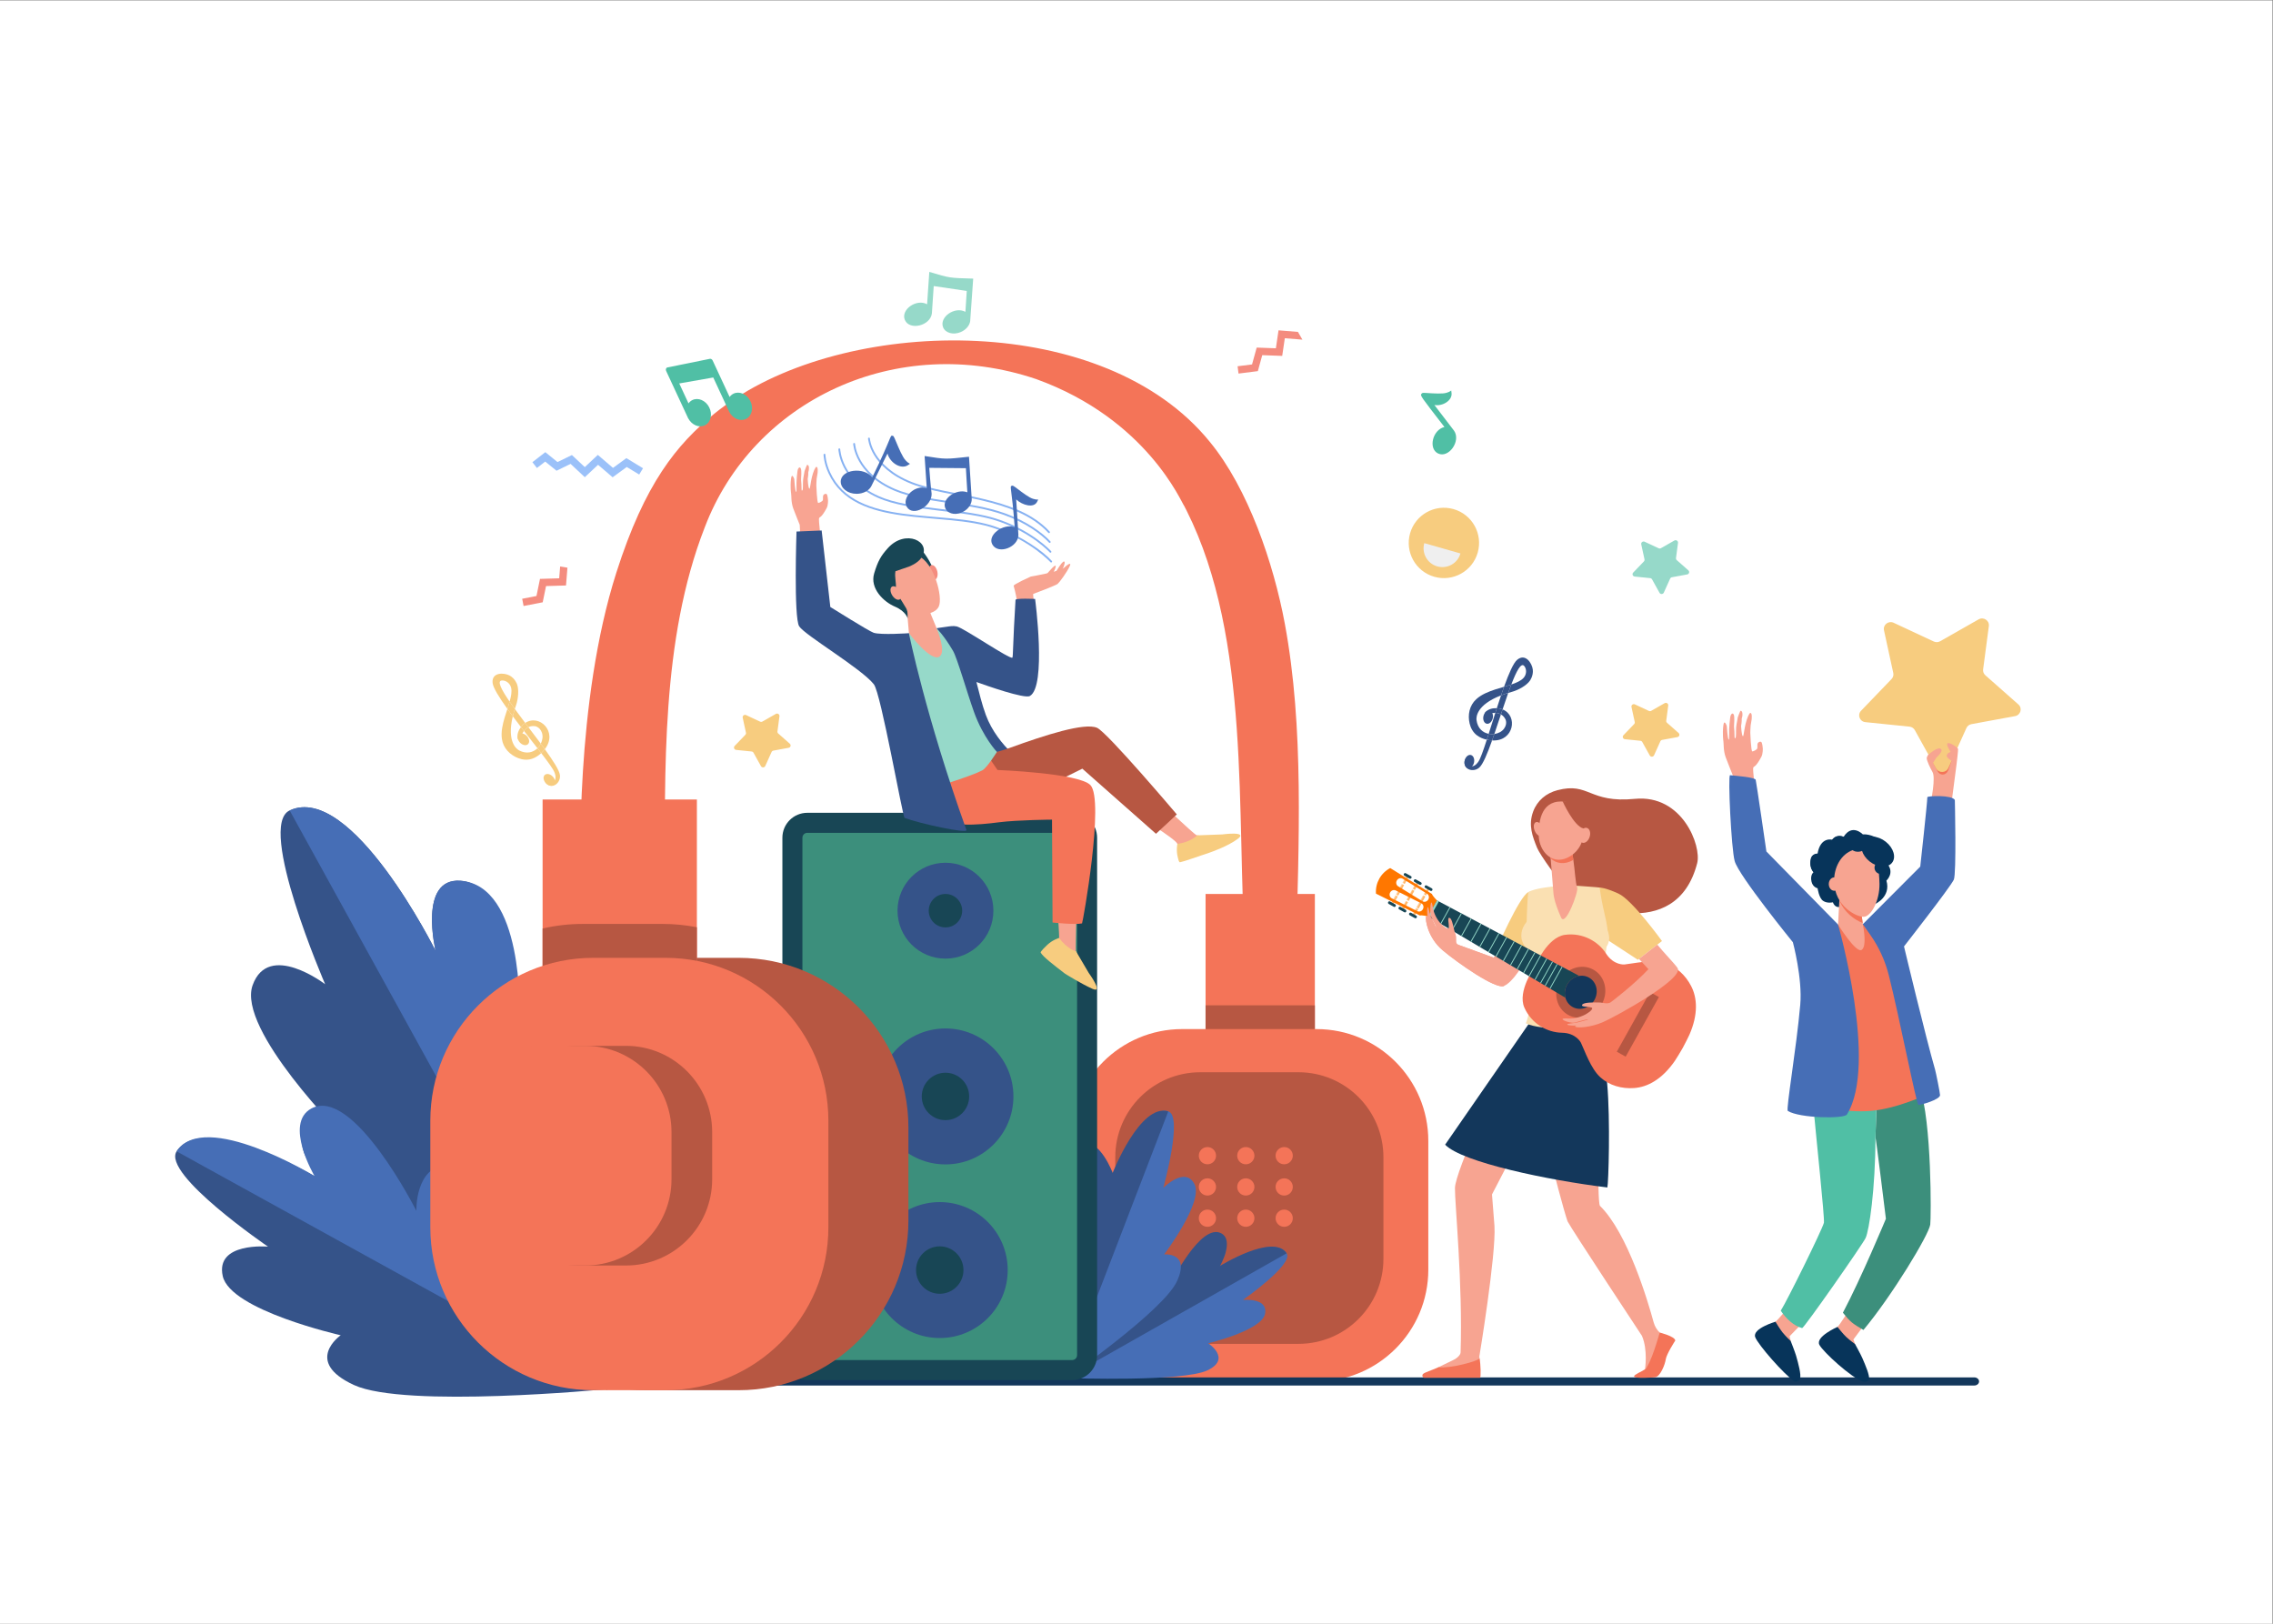 <?xml version="1.0" encoding="UTF-8" standalone="no"?>
<svg
   xmlns:dc="http://purl.org/dc/elements/1.1/"
   xmlns:cc="http://creativecommons.org/ns#"
   xmlns:rdf="http://www.w3.org/1999/02/22-rdf-syntax-ns#"
   xmlns:svg="http://www.w3.org/2000/svg"
   xmlns="http://www.w3.org/2000/svg"
   xmlns:sodipodi="http://sodipodi.sourceforge.net/DTD/sodipodi-0.dtd"
   xmlns:inkscape="http://www.inkscape.org/namespaces/inkscape"
   version="1.1"
   id="svg2"
   xml:space="preserve"
   width="3733.333"
   height="2666.667"
   viewBox="0 0 3733.333 2666.667"
   sodipodi:docname="searcher.eps"><rect x="0" y="0" width="3733.333" height="2666.667" fill="#808080" stroke="none"/><defs
     id="defs6" /><sodipodi:namedview
     pagecolor="#ffffff"
     bordercolor="#666666"
     borderopacity="1"
     objecttolerance="10"
     gridtolerance="10"
     guidetolerance="10"
     inkscape:pageopacity="0"
     inkscape:pageshadow="2"
     inkscape:window-width="640"
     inkscape:window-height="480"
     id="namedview4" /><g
     id="g10"
     inkscape:groupmode="layer"
     inkscape:label="ink_ext_XXXXXX"
     transform="matrix(1.333,0,0,-1.333,0,2666.667)"><g
       id="g12"
       transform="scale(0.1)"><path
         d="M 28000,0 H 0 V 20000 H 28000 V 0"
         style="fill:#ffffff;fill-opacity:1;fill-rule:nonzero;stroke:none"
         id="path14" /><path
         d="m 6382.25,10896.1 c 13.62,-5.9 27.98,-9.4 42.71,-11.5 -4.96,32.7 0.36,72.4 31.07,115.2 -12.37,15.9 -24.75,31.9 -37.07,47.9 -25.93,-34.2 -56.25,-90.7 -36.71,-151.6"
         style="fill:#f7cc7f;fill-opacity:1;fill-rule:nonzero;stroke:none"
         id="path16" /><path
         d="m 6663.49,10842.7 c -48.75,65.9 -101.09,134.9 -152.97,203.5 -3.67,-1.7 -6.06,-2.9 -5.55,-2.6 -19.91,-12.1 -21.9,-14.5 -21.79,-14.4 -12.79,-10.3 -20.54,-20.5 -20.46,-20.4 -2.39,-3 -4.55,-6 -6.69,-9 57.3,-73.9 114.46,-146.6 166.37,-213.4 16.83,16.4 30.7,35.7 41.09,56.3"
         style="fill:#f7cc7f;fill-opacity:1;fill-rule:nonzero;stroke:none"
         id="path18" /><path
         d="m 6831.67,10490.3 c -0.25,0.6 32.77,-69.6 -2.95,-110.1 0,0 -39.58,-47.5 -71.52,15.2 0.09,-0.1 -3.13,4.2 -3.22,4.3 -6.95,9.4 -20.1,11.7 -30.24,5 -10.67,-6.9 -11.96,-20.1 -7.35,-31.8 2.53,-6.4 7.66,-16.3 21.02,-27.3 78.01,-63.8 172.93,17.4 161.81,110.3 -6.53,57.7 -83.83,177.5 -186.27,319.2 -13.37,-17.2 -28.16,-33.7 -44.21,-48.7 85.3,-111 149.15,-198.6 162.93,-236.1"
         style="fill:#f7cc7f;fill-opacity:1;fill-rule:nonzero;stroke:none"
         id="path20" /><path
         d="m 6622.4,10786.4 c 16,-20.6 31.49,-40.6 46.34,-60 16.05,15 30.84,31.5 44.21,48.7 -15.93,22.1 -32.48,44.6 -49.46,67.6 -10.39,-20.6 -24.26,-39.9 -41.09,-56.3"
         style="fill:#f7cc7f;fill-opacity:1;fill-rule:nonzero;stroke:none"
         id="path22" /><path
         d="m 6418.96,11047.7 c 15.94,21.1 30.2,33.7 30.17,33.6 7.29,6.3 14.71,11.8 22.22,16.8 -44.67,59.2 -88.21,117.4 -127.93,172.2 -10.09,-31.9 -18.38,-61.9 -25.11,-90.1 32.46,-43.5 66.37,-88 100.65,-132.5"
         style="fill:#f7cc7f;fill-opacity:1;fill-rule:nonzero;stroke:none"
         id="path24" /><path
         d="m 6251.93,11270.8 c 21.14,-29.5 43.38,-59.7 66.38,-90.6 6.73,28.2 15.02,58.2 25.11,90.1 -22.71,31.3 -44.17,61.5 -63.89,90.2 -8.32,-30.1 -17.82,-59.9 -27.6,-89.7"
         style="fill:#f7cc7f;fill-opacity:1;fill-rule:nonzero;stroke:none"
         id="path26" /><path
         d="m 6397.33,10759.2 c -30.32,15.6 -154.95,102.9 -79.02,421 -23,30.9 -45.24,61.1 -66.38,90.6 -11.54,-35.2 -23.35,-70.2 -33.74,-105.5 -25.1,-85.3 -46.43,-176.4 -34.04,-263.9 16.14,-114 98.91,-197.2 201.43,-237 53.34,-20.7 114.01,-26.5 170.71,-7.4 41.73,14 79.68,38.8 112.45,69.4 -14.85,19.4 -30.34,39.4 -46.34,60 -52.16,-51 -132.59,-74.8 -225.07,-27.2"
         style="fill:#f7cc7f;fill-opacity:1;fill-rule:nonzero;stroke:none"
         id="path28" /><path
         d="m 6278.13,11682.8 c -70.89,37.3 -221.09,40.7 -208.61,-90.6 5.64,-59.4 81.03,-180.3 182.41,-321.4 9.78,29.8 19.28,59.6 27.6,89.7 -101.01,146.8 -156.38,253.2 -99.13,260.1 33.97,4.1 76.47,-13.1 102.44,-53.5 27.73,-43.2 20.8,-101.4 10.41,-151 -3.91,-18.7 -8.63,-37.2 -13.72,-55.6 19.72,-28.7 41.18,-58.9 63.89,-90.2 4.33,13.7 8.98,27.8 13.99,42.3 31.54,90.9 36.51,201.9 13.63,262 0.05,-0.1 -23.71,71.8 -92.91,108.2"
         style="fill:#f7cc7f;fill-opacity:1;fill-rule:nonzero;stroke:none"
         id="path30" /><path
         d="m 6531.88,11054.3 c -3.91,-1.1 27.41,8.9 56.06,4.1 -11.79,1.6 60.51,2.2 89.35,-80.3 14.6,-41.8 8.24,-91.6 -13.8,-135.4 16.98,-23 33.53,-45.5 49.46,-67.6 2.16,2.8 4.3,5.6 6.37,8.4 152.56,206.8 -73.8,429.6 -247.97,314.6 12.98,-17.2 26.06,-34.5 39.17,-51.9 5.89,2.7 15.11,6.7 21.36,8.1"
         style="fill:#f7cc7f;fill-opacity:1;fill-rule:nonzero;stroke:none"
         id="path32" /><path
         d="m 6418.96,11047.7 c 12.32,-16 24.7,-32 37.07,-47.9 2.14,3 4.3,6 6.69,9 -0.08,-0.1 7.67,10.1 20.46,20.4 -0.11,-0.1 1.88,2.3 21.79,14.4 -0.51,-0.3 1.88,0.9 5.55,2.6 -13.11,17.4 -26.19,34.7 -39.17,51.9 -7.51,-5 -14.93,-10.5 -22.22,-16.8 0.03,0.1 -14.23,-12.5 -30.17,-33.6"
         style="fill:#f7cc7f;fill-opacity:1;fill-rule:nonzero;stroke:none"
         id="path34" /><path
         d="m 6491.99,10936.9 c 31.13,-33.3 37.12,-78.3 13.39,-100.5 -23.72,-22.1 -68.18,-13.1 -99.31,20.2 -31.11,33.3 -37.11,78.3 -13.38,100.4 23.72,22.2 68.18,13.2 99.3,-20.1"
         style="fill:#f7cc7f;fill-opacity:1;fill-rule:nonzero;stroke:none"
         id="path36" /><path
         d="m 6811.37,10436.9 c 31.12,-33.3 37.12,-78.3 13.39,-100.5 -23.72,-22.1 -68.19,-13.1 -99.31,20.2 -31.12,33.3 -37.12,78.3 -13.39,100.5 23.73,22.1 68.18,13.1 99.31,-20.2"
         style="fill:#f7cc7f;fill-opacity:1;fill-rule:nonzero;stroke:none"
         id="path38" /><path
         d="m 16201.2,6338.7 h -1346.7 v 2652.4 h 1346.7 V 6338.7"
         style="fill:#f47458;fill-opacity:1;fill-rule:nonzero;stroke:none"
         id="path40" /><path
         d="m 16201.2,7618.4 c -12,0.3 -24,0.5 -36,0.5 H 14854.5 V 6338.7 h 1346.7 v 1279.7"
         style="fill:#b75742;fill-opacity:1;fill-rule:nonzero;stroke:none"
         id="path42" /><path
         d="m 13189.1,4362.8 v 1585.9 c 0,760.9 616.8,1377.7 1377.7,1377.7 h 1654.6 c 760.9,0 1377.7,-616.8 1377.7,-1377.7 V 4362.8 c 0,-760.8 -616.8,-1377.7 -1377.7,-1377.7 h -1654.6 c -760.9,0 -1377.7,616.9 -1377.7,1377.7"
         style="fill:#f47458;fill-opacity:1;fill-rule:nonzero;stroke:none"
         id="path44" /><path
         d="m 13742.1,4495.2 v 1252.4 c 0,578.2 468.8,1047 1047,1047 h 1210 c 578.2,0 1046.9,-468.8 1046.9,-1047 V 4495.2 c 0,-578.2 -468.7,-1046.9 -1046.9,-1046.9 h -1210 c -578.2,0 -1047,468.7 -1047,1046.9"
         style="fill:#b75742;fill-opacity:1;fill-rule:nonzero;stroke:none"
         id="path46" /><path
         d="m 14877.5,5872.9 c -58.7,0 -106.2,-47.5 -106.2,-106.2 0,-58.6 47.5,-106.1 106.2,-106.1 58.6,0 106.1,47.5 106.1,106.1 0,58.7 -47.5,106.2 -106.1,106.2"
         style="fill:#f47458;fill-opacity:1;fill-rule:nonzero;stroke:none"
         id="path48" /><path
         d="m 15350.4,5872.9 c -58.6,0 -106.1,-47.5 -106.1,-106.2 0,-58.6 47.5,-106.1 106.1,-106.1 58.6,0 106.1,47.5 106.1,106.1 0,58.7 -47.5,106.2 -106.1,106.2"
         style="fill:#f47458;fill-opacity:1;fill-rule:nonzero;stroke:none"
         id="path50" /><path
         d="m 15823.3,5872.9 c -58.6,0 -106.1,-47.5 -106.1,-106.2 0,-58.6 47.5,-106.1 106.1,-106.1 58.7,0 106.2,47.5 106.2,106.1 0,58.7 -47.5,106.2 -106.2,106.2"
         style="fill:#f47458;fill-opacity:1;fill-rule:nonzero;stroke:none"
         id="path52" /><path
         d="m 14877.5,5487.7 c -58.7,0 -106.2,-47.5 -106.2,-106.1 0,-58.6 47.5,-106.2 106.2,-106.2 58.6,0 106.1,47.6 106.1,106.2 0,58.6 -47.5,106.1 -106.1,106.1"
         style="fill:#f47458;fill-opacity:1;fill-rule:nonzero;stroke:none"
         id="path54" /><path
         d="m 15350.4,5487.7 c -58.6,0 -106.1,-47.5 -106.1,-106.1 0,-58.6 47.5,-106.2 106.1,-106.2 58.6,0 106.1,47.6 106.1,106.2 0,58.6 -47.5,106.1 -106.1,106.1"
         style="fill:#f47458;fill-opacity:1;fill-rule:nonzero;stroke:none"
         id="path56" /><path
         d="m 15823.3,5487.7 c -58.6,0 -106.1,-47.5 -106.1,-106.1 0,-58.6 47.5,-106.2 106.1,-106.2 58.7,0 106.2,47.6 106.2,106.2 0,58.6 -47.5,106.1 -106.2,106.1"
         style="fill:#f47458;fill-opacity:1;fill-rule:nonzero;stroke:none"
         id="path58" /><path
         d="m 14877.5,5102.6 c -58.7,0 -106.2,-47.6 -106.2,-106.2 0,-58.6 47.5,-106.1 106.2,-106.1 58.6,0 106.1,47.5 106.1,106.1 0,58.6 -47.5,106.2 -106.1,106.2"
         style="fill:#f47458;fill-opacity:1;fill-rule:nonzero;stroke:none"
         id="path60" /><path
         d="m 15350.4,5102.6 c -58.6,0 -106.1,-47.6 -106.1,-106.2 0,-58.6 47.5,-106.1 106.1,-106.1 58.6,0 106.1,47.5 106.1,106.1 0,58.6 -47.5,106.2 -106.1,106.2"
         style="fill:#f47458;fill-opacity:1;fill-rule:nonzero;stroke:none"
         id="path62" /><path
         d="m 15823.3,5102.6 c -58.6,0 -106.1,-47.6 -106.1,-106.2 0,-58.6 47.5,-106.1 106.1,-106.1 58.7,0 106.2,47.5 106.2,106.1 0,58.6 -47.5,106.2 -106.2,106.2"
         style="fill:#f47458;fill-opacity:1;fill-rule:nonzero;stroke:none"
         id="path64" /><path
         d="m 9409.48,2985.1 v 0 c 0,-27.7 26.69,-50.1 59.6,-50.1 H 24325.8 c 32.9,0 59.6,22.4 59.6,50.1 v 0 c 0,27.7 -26.7,50.2 -59.6,50.2 H 9469.08 c -32.91,0 -59.6,-22.5 -59.6,-50.2"
         style="fill:#13375b;fill-opacity:1;fill-rule:nonzero;stroke:none"
         id="path66" /><path
         d="m 13191.6,3025.4 c 0,0 1382.7,-47.2 1685.9,96.5 303.2,143.7 9.1,333.6 9.1,333.6 0,0 657,155.8 700.2,360.8 43.2,205 -272.1,172.9 -272.1,172.9 0,0 629.3,439.8 539.1,574.9 -168.1,251.5 -879.6,-191.6 -879.6,-191.6 0,0 236.9,235.6 69.9,323.2 -251.8,131.9 -617.5,-502.8 -617.5,-502.8 0,0 18.3,153.6 -175.4,163.1 -347.4,16.9 -1059.6,-1330.6 -1059.6,-1330.6"
         style="fill:#466eb6;fill-opacity:1;fill-rule:nonzero;stroke:none"
         id="path68" /><path
         d="m 14239.1,4466.7 c 193.7,-9.5 187.5,-273.8 187.5,-273.8 0,0 368.3,749.9 620.1,617.9 166.9,-87.5 -14.3,-403.2 -14.3,-403.2 0,0 653.3,408 821.4,156.5 L 13307.2,3121.9 c 82.3,157.8 607.4,1360.6 931.9,1344.8"
         style="fill:#355389;fill-opacity:1;fill-rule:nonzero;stroke:none"
         id="path70" /><path
         d="m 13139.9,3025.1 c 0,0 1189.7,827.8 1360.8,1191.7 171.1,363.9 -156.6,333.5 -156.6,333.5 0,0 489.4,644.5 373.2,867.1 -116.1,222.7 -383.4,-47.2 -383.4,-47.2 0,0 247.6,886.3 61.2,942.6 -347.1,104.8 -686.7,-1017.5 -686.7,-1017.5 0,0 -129.6,620.9 -350.8,574.8 -333.5,-69.6 -0.7,-987.6 -0.7,-987.6 0,0 -98.4,299 -284.8,160.3 -334.5,-248.8 67.8,-2017.7 67.8,-2017.7"
         style="fill:#466eb6;fill-opacity:1;fill-rule:nonzero;stroke:none"
         id="path72" /><path
         d="m 12746.7,5028.5 c 210,99.4 252.2,308.4 252.2,308.4 0,0 1.4,519.1 335,588.7 221.1,46.1 375.9,-370.9 375.9,-370.9 0,0 338.2,862.9 685.3,758.1 L 13136.3,3039 c -43.9,208.7 -639.8,1871.2 -389.6,1989.5"
         style="fill:#355389;fill-opacity:1;fill-rule:nonzero;stroke:none"
         id="path74" /><path
         d="m 7481.89,2880.2 c 0,0 -2845.54,1492.5 -3352.48,2272.7 -506.92,780.1 111.86,843.8 111.86,843.8 0,0 -1324.7,1322.9 -1128.64,1869.8 196.05,547 893.64,12.6 893.64,12.6 0,0 -846.58,1953.4 -437.18,2141.2 762.56,349.6 1798.35,-1731.1 1798.35,-1731.1 0,0 -216.61,900.8 304.85,864.8 786.39,-54.4 727.06,-2084.9 727.06,-2084.9 0,0 99.16,777.5 570.15,518.3 845.05,-465 512.39,-4707.2 512.39,-4707.2"
         style="fill:#355389;fill-opacity:1;fill-rule:nonzero;stroke:none"
         id="path76" /><path
         d="m 7144.88,7899.3 c -367.68,210.4 -744.52,-385.5 -744.52,-385.5 0,0 58.32,1585.8 -728.07,1640.1 -521.46,36.1 -304.85,-864.7 -304.85,-864.7 0,0 -1035.79,2080.7 -1798.35,1731.1 l 3916.7,-7107.1 c 34.84,492.2 387.46,4569.2 -340.91,4986.1"
         style="fill:#466eb6;fill-opacity:1;fill-rule:nonzero;stroke:none"
         id="path78" /><path
         d="m 7457.83,2888.8 c 0,0 -2467.13,-237.5 -3096.22,52.2 -629.11,289.7 -163.6,613.3 -163.6,613.3 0,0 -1359.53,306.4 -1453.43,728.6 -93.89,422.2 557.55,363 557.55,363 0,0 -1309.08,893.3 -1125.95,1174.2 341.12,523.1 1819.88,-375.2 1819.88,-375.2 0,0 -494.27,481 -151.68,665.5 516.66,278.2 1286.06,-1023.6 1286.06,-1023.6 0,0 -41.29,316.8 358.2,340.8 716.76,43 1969.19,-2538.8 1969.19,-2538.8"
         style="fill:#355389;fill-opacity:1;fill-rule:nonzero;stroke:none"
         id="path80" /><path
         d="m 5511.1,5656.3 c -399.48,-24 -380.66,-569.5 -380.66,-569.5 0,0 -777.4,1539.4 -1294.06,1261.2 -342.6,-184.5 38.84,-832 38.84,-832 0,0 -1357.92,827.2 -1699.04,304.1 L 7465.67,2902.3 C 7292.02,3226 6180.61,5696.4 5511.1,5656.3"
         style="fill:#466eb6;fill-opacity:1;fill-rule:nonzero;stroke:none"
         id="path82" /><path
         d="m 18207.9,13196.9 c -65.6,-230.2 -305.4,-363.5 -535.5,-297.9 -230.2,65.7 -363.5,305.6 -297.9,535.8 65.7,230.1 305.5,363.5 535.6,297.8 230.2,-65.7 363.5,-305.5 297.8,-535.7"
         style="fill:#f7cc7f;fill-opacity:1;fill-rule:nonzero;stroke:none"
         id="path84" /><path
         d="m 17549.6,13313.4 c -35.1,-123.1 36.2,-251.3 159.2,-286.4 123.1,-35.1 251.3,36.1 286.4,159.2 l -445.6,127.2"
         style="fill:#efefef;fill-opacity:1;fill-rule:nonzero;stroke:none"
         id="path86" /><path
         d="m 15992.7,15915.9 -239.1,19.4 -32.7,-221.3 -236.4,8.7 -57.3,-207.6 -178,-22.5 11.4,-90.1 238.1,30.1 54.2,196.7 246,-9 32.1,217.6 216.7,-17.5 -55,95.5"
         style="fill:#f48c7f;fill-opacity:1;fill-rule:nonzero;stroke:none"
         id="path88" /><path
         d="m 6901.85,13025.7 -11.71,-145.6 -236.49,-7.1 -43.4,-210.9 -176.1,-34.2 17.31,-89.1 235.55,45.7 41.12,199.9 246.01,7.3 17.63,219.2 -89.92,14.8"
         style="fill:#f48c7f;fill-opacity:1;fill-rule:nonzero;stroke:none"
         id="path90" /><path
         d="M 13211.3,3002.2 H 9947.25 c -169.52,0 -306.93,137.4 -306.93,306.9 v 6375 c 0,169.5 137.41,306.9 306.93,306.9 h 3264.05 c 169.5,0 306.9,-137.4 306.9,-306.9 v -6375 c 0,-169.5 -137.4,-306.9 -306.9,-306.9"
         style="fill:#184655;fill-opacity:1;fill-rule:nonzero;stroke:none"
         id="path92" /><path
         d="m 9947.25,3248.9 c -33.19,0 -60.19,27 -60.19,60.2 v 6375 c 0,33.2 27,60.2 60.19,60.2 h 3264.05 c 33.1,0 60.1,-27 60.1,-60.2 v -6375 c 0,-33.2 -27,-60.2 -60.1,-60.2 H 9947.25"
         style="fill:#3c8f7c;fill-opacity:1;fill-rule:nonzero;stroke:none"
         id="path94" /><path
         d="m 12240.3,8785 c 0,-326.2 -264.5,-590.7 -590.7,-590.7 -326.2,0 -590.7,264.5 -590.7,590.7 0,326.2 264.5,590.7 590.7,590.7 326.2,0 590.7,-264.5 590.7,-590.7"
         style="fill:#355389;fill-opacity:1;fill-rule:nonzero;stroke:none"
         id="path96" /><path
         d="m 11855.6,8785 c 0,-113.8 -92.2,-206 -206,-206 -113.8,0 -206.1,92.2 -206.1,206 0,113.8 92.3,206.1 206.1,206.1 113.8,0 206,-92.3 206,-206.1"
         style="fill:#184655;fill-opacity:1;fill-rule:nonzero;stroke:none"
         id="path98" /><path
         d="m 12487,6496.6 c 0,-462.5 -374.9,-837.4 -837.4,-837.4 -462.5,0 -837.4,374.9 -837.4,837.4 0,462.5 374.9,837.4 837.4,837.4 462.5,0 837.4,-374.9 837.4,-837.4"
         style="fill:#355389;fill-opacity:1;fill-rule:nonzero;stroke:none"
         id="path100" /><path
         d="m 11941.7,6496.6 c 0,-161.3 -130.8,-292.1 -292.1,-292.1 -161.3,0 -292.1,130.8 -292.1,292.1 0,161.3 130.8,292.1 292.1,292.1 161.3,0 292.1,-130.8 292.1,-292.1"
         style="fill:#184655;fill-opacity:1;fill-rule:nonzero;stroke:none"
         id="path102" /><path
         d="m 12416.6,4357.4 c 0,-462.4 -374.9,-837.4 -837.4,-837.4 -462.4,0 -837.3,375 -837.3,837.4 0,462.5 374.9,837.4 837.3,837.4 462.5,0 837.4,-374.9 837.4,-837.4"
         style="fill:#355389;fill-opacity:1;fill-rule:nonzero;stroke:none"
         id="path104" /><path
         d="m 11871.4,4357.4 c 0,-161.3 -130.8,-292.1 -292.2,-292.1 -161.3,0 -292.1,130.8 -292.1,292.1 0,161.4 130.8,292.2 292.1,292.2 161.4,0 292.2,-130.8 292.2,-292.2"
         style="fill:#184655;fill-opacity:1;fill-rule:nonzero;stroke:none"
         id="path106" /><path
         d="m 20142.1,12901.7 190.8,-19.4 c 9.7,-1 18.3,-6.7 23,-15.1 l 91.9,-165.5 c 11.7,-21.3 43.2,-20 53.1,2.1 l 77.8,172.4 c 4,8.7 12.1,15 21.7,16.8 l 188.5,34.7 c 24.2,4.5 32.7,34.2 14.4,50.4 l -142.7,126 c -7.3,6.4 -10.9,16 -9.6,25.5 l 24.7,187 c 3.1,24 -23.1,41.1 -44.3,29 l -166,-94.5 c -8.5,-4.8 -18.8,-5.2 -27.6,-1.1 l -173.3,80.8 c -22.2,10.4 -46.9,-8.8 -41.7,-32.4 l 40.1,-184.4 c 2,-9.4 -0.8,-19.2 -7.5,-26.2 l -131.7,-137 c -17,-17.6 -6,-46.6 18.4,-49.1"
         style="fill:#96d9c9;fill-opacity:1;fill-rule:nonzero;stroke:none"
         id="path108" /><path
         d="m 9070.62,10765.9 190.76,-19.5 c 9.72,-1 18.32,-6.6 23,-15 l 91.83,-165.6 c 11.78,-21.2 43.21,-19.9 53.19,2.2 l 77.79,172.3 c 3.96,8.8 12.07,15.1 21.67,16.9 l 188.51,34.7 c 24.19,4.4 32.68,34.2 14.38,50.4 l -142.7,126 c -7.26,6.4 -10.86,15.9 -9.6,25.4 l 24.68,187 c 3.16,24 -23.02,41.2 -44.32,29 l -165.97,-94.4 c -8.45,-4.9 -18.78,-5.3 -27.6,-1.2 l -173.27,80.9 c -22.23,10.4 -46.9,-8.8 -41.76,-32.5 l 40.12,-184.3 c 2.04,-9.4 -0.75,-19.2 -7.46,-26.2 l -131.76,-137 c -16.9,-17.6 -5.97,-46.6 18.51,-49.1"
         style="fill:#f7cc7f;fill-opacity:1;fill-rule:nonzero;stroke:none"
         id="path110" /><path
         d="m 20021.8,10897.7 190.8,-19.4 c 9.7,-1 18.3,-6.7 23,-15.1 l 91.8,-165.5 c 11.8,-21.3 43.2,-20 53.2,2.1 l 77.8,172.4 c 4,8.7 12.1,15 21.7,16.8 l 188.5,34.7 c 24.2,4.5 32.7,34.2 14.4,50.4 l -142.7,126 c -7.3,6.4 -10.9,15.9 -9.6,25.5 l 24.6,187 c 3.2,23.9 -23,41.1 -44.3,29 l -165.9,-94.5 c -8.5,-4.8 -18.8,-5.2 -27.6,-1.1 l -173.3,80.8 c -22.2,10.4 -46.9,-8.8 -41.8,-32.4 l 40.1,-184.4 c 2.1,-9.4 -0.7,-19.2 -7.4,-26.2 l -131.8,-137 c -16.9,-17.6 -5.9,-46.6 18.5,-49.1"
         style="fill:#f7cc7f;fill-opacity:1;fill-rule:nonzero;stroke:none"
         id="path112" /><path
         d="m 19227.3,7273.6 c -8.4,-3.5 110.8,-157.1 226.9,-265.7 93.6,-117.5 181.4,-256.5 211.6,-408.2 46,-230.5 7.8,-1369.5 47.8,-1450.5 343.5,-335.9 592.2,-1178.8 662.1,-1435.9 13.6,-50.1 41.2,-95.3 79.4,-130.5 v 0 l -15.3,-290.5 -170.7,-157.3 c 0,0 38,236.8 -37.9,412.5 0,0 -864.9,1309.8 -916.3,1410 -98.1,285.1 -455.3,1746 -455.3,1746 l -82.9,335.7 c 0,0 449.9,234.1 450.6,234.4"
         style="fill:#f7a491;fill-opacity:1;fill-rule:nonzero;stroke:none"
         id="path114" /><path
         d="m 20642.1,3489.4 c 0,0 -108.1,-166.5 -117.3,-231.4 -9.2,-64.9 -66.8,-212 -130.4,-221.4 -14.5,-2.1 -262,-20.2 -260.2,10.7 1.4,23.6 91,57.4 132.6,86.1 71.9,49.7 183.5,454.2 183.5,454.2 0,0 187.1,-46.4 191.8,-98.2"
         style="fill:#f47458;fill-opacity:1;fill-rule:nonzero;stroke:none"
         id="path116" /><path
         d="m 18488,6768.8 c 0,0 -557,-1191.1 -560.6,-1400.6 -3,-179.5 97.4,-1186.7 69.3,-2025.4 -1,-30.3 -39.3,-70.6 -95.1,-96.1 -31.5,-14.4 -179.6,-87.1 -179.6,-87.1 l -24.4,-49.4 522.5,37.2 10.6,121.2 -3.2,21.5 c 0,0 208,1254.7 186.8,1609.5 -3.4,55.8 -30.5,389.5 -30.5,389.5 l 628.3,1213.1 -395.1,519.2 -129,-252.6"
         style="fill:#f7a491;fill-opacity:1;fill-rule:nonzero;stroke:none"
         id="path118" /><path
         d="m 19765,5337.9 c -0.1,-0.2 -0.1,-0.2 -0.2,0.1 l 0.2,-0.1"
         style="fill:#13375b;fill-opacity:1;fill-rule:nonzero;stroke:none"
         id="path120" /><path
         d="m 17806.3,5902.2 1093.4,1579.7 c 67.5,-27.3 131.2,-51.1 203.3,-65 156.8,-30.3 313.8,-25.4 472.5,-20.2 0,-5.9 0.3,-11.1 0.9,-15.5 18.3,-130.3 191,-331.9 226.6,-727.1 40.5,-448.6 16,-1227.8 2.3,-1279 -726.9,88.4 -1792.8,310.7 -1999,527.1"
         style="fill:#13375b;fill-opacity:1;fill-rule:nonzero;stroke:none"
         id="path122" /><path
         d="m 19233.8,9587.5 c -4.4,-46.1 -28.8,-81.4 -54.6,-78.8 -25.8,2.7 -43.2,42.2 -38.8,88.3 4.3,46.1 28.7,81.3 54.5,78.7 25.8,-2.6 43.2,-42.1 38.9,-88.2"
         style="fill:#f7a491;fill-opacity:1;fill-rule:nonzero;stroke:none"
         id="path124" /><path
         d="m 18235.7,3029.7 h -685.4 c -24.4,2.2 -30.7,33 -17,46.8 21.6,21.5 102.2,43.3 188.7,83.1 151.9,-15.8 484.8,74.3 508.7,109.1 13.8,-69.6 18.6,-236 5,-239"
         style="fill:#f47458;fill-opacity:1;fill-rule:nonzero;stroke:none"
         id="path126" /><path
         d="m 17572.1,8714.5 c 3.3,8.8 11.3,1.7 21.1,-13 -12.7,53.5 -11,120.7 -0.9,126.7 12.4,7.4 19.6,-86.3 47.2,-137 27.6,-50.7 52.8,-113.3 56.6,-110.5 6.1,4.4 -32.5,72.6 -59.7,124.7 -27.2,52 -6.4,291.4 18.9,119.8 25.4,-171.6 191.3,-302.7 196.1,-250.1 4.9,52.7 -23,132.3 11.2,120.7 34.2,-11.7 44.2,-129.5 74.2,-214.7 3.5,-9.8 3.8,-39.9 3.6,-75.3 -0.1,-18.4 11.4,-34.9 28.7,-41.2 l 436.2,-158.6 284.7,495.9 322.1,-68.6 c 0,0 -259.1,-674 -479.9,-775.6 -100.7,-46.4 -571.3,283.6 -756.4,439.7 -183.1,154.5 -217.9,379.5 -203.7,417.1"
         style="fill:#f7a491;fill-opacity:1;fill-rule:nonzero;stroke:none"
         id="path128" /><path
         d="m 18831.3,9013.5 c -113.7,-54.2 -403.8,-727.4 -403.8,-727.4 l 373.1,-228.8 117.6,342.4 c 0,0 53,680.6 -86.9,613.8"
         style="fill:#f7cc7f;fill-opacity:1;fill-rule:nonzero;stroke:none"
         id="path130" /><path
         d="m 18938.7,9561.2 c -55.3,137.6 -110.2,276.2 -47.7,445.1 50.6,136.7 160.9,227.1 299.3,263.3 392.3,102.6 386.2,-162.2 953.6,-106.7 586.9,57.3 822.6,-580.7 768.3,-791.9 -259.7,-1010.2 -1426.3,-518 -1584.3,-350.4 -117.5,124.6 -353.5,452.1 -389.2,540.6"
         style="fill:#b75742;fill-opacity:1;fill-rule:nonzero;stroke:none"
         id="path132" /><path
         d="m 19709.6,9069.9 c 0,0 63.1,3 233.4,-74.8 170.2,-77.8 535.1,-583.8 535.1,-583.8 l -297.2,-231.3 -509.2,333 c 0,0 -64.5,556.9 37.9,556.9"
         style="fill:#f7cc7f;fill-opacity:1;fill-rule:nonzero;stroke:none"
         id="path134" /><path
         d="m 18800.6,7397.7 c 175.2,-93.1 849.2,-78 849.2,-78 16.7,175.2 106,644.3 145.1,1021.1 49,262.3 -31.9,337.5 -85.3,729.1 -0.4,2.7 -271.8,21.6 -271.8,21.6 l -282.6,-7 c 0,0 -245.7,-19.7 -323.9,-71 -5.4,-3.5 -36.5,-446.1 -12.2,-759.7 16.6,-213.8 40.8,-386.3 39.3,-527.7 -2.3,-205.4 -57.8,-328.4 -57.8,-328.4"
         style="fill:#fae0b2;fill-opacity:1;fill-rule:nonzero;stroke:none"
         id="path136" /><path
         d="m 18745,8469.2 c 5.5,-167.2 221.2,-328.2 527.8,-328.2 306.6,0 555.1,135.6 555.1,302.9 0,167.4 -203.7,402.8 -510.2,402.8 -306.6,0 -579.8,-165.4 -572.7,-377.5"
         style="fill:#fae0b2;fill-opacity:1;fill-rule:nonzero;stroke:none"
         id="path138" /><path
         d="m 19371.8,9507 c 0,0 5.9,-42.5 15,-101 16.8,-107.1 25.3,-282.9 46.8,-336.3 19,-47 -145.2,-491.7 -199.2,-367.8 -94.7,217.3 -91.9,282.7 -96.8,340.5 -4.9,57.3 -20.3,253.4 -30.6,384.1 -5.5,70.7 -9.5,122.2 -9.5,122.2 l 274.3,-41.7"
         style="fill:#f7a491;fill-opacity:1;fill-rule:nonzero;stroke:none"
         id="path140" /><path
         d="m 19106.5,9428.8 c -5.2,69.2 -9,119.9 -9,119.9 l 274.3,-41.7 c 0,0 6.9,-40 14.5,-96.4 -111.2,-64.5 -211.2,-44.2 -279.8,18.2"
         style="fill:#f47458;fill-opacity:1;fill-rule:nonzero;stroke:none"
         id="path142" /><path
         d="m 19285.7,10127.8 c 0,0 108.2,-24.4 174.9,-126.3 66.8,-101.8 112.6,-401.8 -107.3,-541.8 -219.9,-140 -390.9,58.1 -393.7,251.2 -2.8,193.2 38.6,450.9 326.1,416.9"
         style="fill:#f7a491;fill-opacity:1;fill-rule:nonzero;stroke:none"
         id="path144" /><path
         d="m 18909.3,9771.4 c 18.7,-46.6 56,-75.6 83.1,-64.6 27.2,10.9 34,57.5 15.2,104.1 -18.8,46.6 -56,75.6 -83.1,64.6 -27.2,-10.9 -34,-57.5 -15.2,-104.1"
         style="fill:#f7a491;fill-opacity:1;fill-rule:nonzero;stroke:none"
         id="path146" /><path
         d="m 19253.3,10134.1 c 0,0 137.8,-309.2 258.9,-336.8 121.1,-27.6 119.4,-183.2 119.4,-183.2 0,0 -2.7,359.3 -116.2,441.7 -113.5,82.4 -262.1,78.3 -262.1,78.3"
         style="fill:#b75742;fill-opacity:1;fill-rule:nonzero;stroke:none"
         id="path148" /><path
         d="m 19464.1,9733.1 c -15.9,-50.2 -1.3,-99.7 32.6,-110.5 33.9,-10.7 74.4,21.2 90.3,71.4 16,50.2 1.4,99.7 -32.6,110.5 -33.9,10.7 -74.3,-21.2 -90.3,-71.4"
         style="fill:#f7a491;fill-opacity:1;fill-rule:nonzero;stroke:none"
         id="path150" /><path
         d="m 17164.2,8858.6 188.1,337.4 -26.6,14.8 -188.1,-337.4 26.6,-14.8"
         style="fill:#ffd09f;fill-opacity:1;fill-rule:nonzero;stroke:none"
         id="path152" /><path
         d="m 17164.2,8858.6 188.1,337.4 -15.4,8.6 -188.1,-337.4 15.4,-8.6"
         style="fill:#ffb769;fill-opacity:1;fill-rule:nonzero;stroke:none"
         id="path154" /><path
         d="m 17295.4,8795.2 184,330 -26.6,14.8 -183.9,-330 26.5,-14.8"
         style="fill:#ffd09f;fill-opacity:1;fill-rule:nonzero;stroke:none"
         id="path156" /><path
         d="m 17295.4,8795.2 184,330 -19.8,11 -183.9,-330 19.7,-11"
         style="fill:#ffb769;fill-opacity:1;fill-rule:nonzero;stroke:none"
         id="path158" /><path
         d="m 17428.3,8721.2 183.9,330 -26.5,14.8 -184,-330 26.6,-14.8"
         style="fill:#ffd09f;fill-opacity:1;fill-rule:nonzero;stroke:none"
         id="path160" /><path
         d="m 17428.3,8721.2 183.9,330 -16.1,9 -184,-330 16.2,-9"
         style="fill:#ffb769;fill-opacity:1;fill-rule:nonzero;stroke:none"
         id="path162" /><path
         d="m 19719,6732.3 c -120.2,109 -195.1,335.5 -239.9,426.9 0,0 -58.7,119.4 -234.8,122.2 -176.1,2.7 -372,107.6 -461.5,309.2 -89.5,201.7 128.1,505.3 128.1,505.3 l 9.5,16.9 c 0,0 143.7,344.8 362.3,374.8 218.6,29.9 410.8,-81.6 505.8,-229.9 95,-148.3 227.3,-135.4 227.3,-135.4 101.3,9.9 333.4,65.3 489.3,20.4 145.6,-41.9 261.3,-149.3 331.9,-284.9 76.6,-147.1 89.5,-348.5 -20.8,-601.4 -6,-13.5 -64.2,-132.5 -83.6,-164.7 -17.2,-33.5 -87.8,-145.6 -96.2,-157.8 -157.1,-226.8 -335.1,-321.8 -500.5,-334 -152.5,-11.3 -304.6,30.6 -416.9,132.4"
         style="fill:#f47458;fill-opacity:1;fill-rule:nonzero;stroke:none"
         id="path164" /><path
         d="m 19322.3,7500.9 c 143.4,-79.9 329.2,-19.9 415,134.1 85.8,154 39.2,343.6 -104.2,423.5 -143.4,80 -329.3,19.9 -415.1,-134.1 -85.8,-153.9 -39.1,-343.6 104.3,-423.5"
         style="fill:#b75742;fill-opacity:1;fill-rule:nonzero;stroke:none"
         id="path166" /><path
         d="m 19376.7,7598.6 c 93.2,-51.9 213.9,-12.9 269.6,87.1 55.8,100 25.5,223.2 -67.7,275.1 -93.1,52 -213.9,13 -269.6,-87.1 -55.8,-100 -25.4,-223.2 67.7,-275.1"
         style="fill:#13375b;fill-opacity:1;fill-rule:nonzero;stroke:none"
         id="path168" /><path
         d="m 17128.4,9008.6 v 0 c 13.6,26.7 44.9,38.2 69.9,25.7 l 314.3,-158.2 c 25,-12.5 34.2,-44.4 20.5,-71.1 v 0 c -13.6,-26.7 -44.9,-38.2 -69.8,-25.6 l -314.4,158.1 c -24.9,12.5 -34.1,44.4 -20.5,71.1 z m 398.4,-107 -299.8,184.2 c -23.8,14.6 -30.5,47.3 -14.9,72.9 v 0 c 15.6,25.7 47.5,34.6 71.3,20 l 299.8,-184.2 c 23.8,-14.6 30.5,-47.3 14.9,-72.9 v 0 c -15.5,-25.7 -47.5,-34.6 -71.3,-20 z m -397,408.7 c -115.2,-60.3 -184.1,-182.7 -175.8,-312.4 l 0.2,-2.7 541.8,-269.5 c 23,7.5 101.3,-11 101.3,-11 l 109.3,196.1 c 0,0 -56.9,56.9 -62.7,80.4 l -514.1,319.1 v 0"
         style="fill:#ff7700;fill-opacity:1;fill-rule:nonzero;stroke:none"
         id="path170" /><path
         d="m 19309,7873.7 c -28.9,-51.9 -34.7,-110 -20.5,-161.1 l -1691.2,1002.1 109.3,196.1 1752.7,-929.4 c -60.2,-9.7 -116.9,-47.7 -150.3,-107.7"
         style="fill:#184655;fill-opacity:1;fill-rule:nonzero;stroke:none"
         id="path172" /><path
         d="m 20030.9,6986.6 409.3,734.4 -109.3,60.9 -409.4,-734.4 109.4,-60.9"
         style="fill:#b75742;fill-opacity:1;fill-rule:nonzero;stroke:none"
         id="path174" /><path
         d="m 17648,9036.6 0.6,1.1 c 4.5,8.1 1.6,18.3 -6.5,22.8 l -63.1,35.2 c -8.1,4.5 -18.3,1.6 -22.8,-6.5 l -0.6,-1.1 c -4.5,-8.1 -1.6,-18.3 6.5,-22.8 l 63.1,-35.2 c 8.1,-4.5 18.3,-1.6 22.8,6.5"
         style="fill:#184655;fill-opacity:1;fill-rule:nonzero;stroke:none"
         id="path176" /><path
         d="m 17514.6,9111 0.6,1 c 4.5,8.1 1.6,18.4 -6.5,22.9 l -63.1,35.1 c -8.1,4.6 -18.3,1.6 -22.8,-6.5 l -0.6,-1 c -4.5,-8.1 -1.6,-18.3 6.5,-22.9 l 63.1,-35.1 c 8,-4.5 18.3,-1.6 22.8,6.5"
         style="fill:#184655;fill-opacity:1;fill-rule:nonzero;stroke:none"
         id="path178" /><path
         d="m 17390.6,9187.4 0.6,1 c 4.5,8.1 1.6,18.4 -6.5,22.9 l -63.1,35.1 c -8.1,4.6 -18.3,1.7 -22.8,-6.4 l -0.6,-1.1 c -4.5,-8.1 -1.6,-18.3 6.5,-22.8 l 63.1,-35.2 c 8.1,-4.5 18.3,-1.6 22.8,6.5"
         style="fill:#184655;fill-opacity:1;fill-rule:nonzero;stroke:none"
         id="path180" /><path
         d="m 17196.8,8839.7 0.6,1.1 c 4.6,8.1 1.6,18.3 -6.5,22.8 l -63,35.2 c -8.1,4.5 -18.4,1.6 -22.9,-6.5 l -0.6,-1.1 c -4.5,-8.1 -1.6,-18.3 6.5,-22.8 l 63.1,-35.2 c 8.1,-4.5 18.3,-1.6 22.8,6.5"
         style="fill:#184655;fill-opacity:1;fill-rule:nonzero;stroke:none"
         id="path182" /><path
         d="m 17326,8772.6 0.6,1.1 c 4.5,8.1 1.6,18.3 -6.5,22.8 l -63.1,35.2 c -8.1,4.5 -18.3,1.6 -22.8,-6.5 l -0.6,-1.1 c -4.5,-8.1 -1.6,-18.3 6.5,-22.8 l 63.1,-35.2 c 8.1,-4.5 18.3,-1.6 22.8,6.5"
         style="fill:#184655;fill-opacity:1;fill-rule:nonzero;stroke:none"
         id="path184" /><path
         d="m 17456,8700.2 0.6,1 c 4.5,8.1 1.6,18.4 -6.5,22.9 l -63.1,35.1 c -8.1,4.5 -18.3,1.6 -22.9,-6.5 l -0.6,-1 c -4.5,-8.1 -1.6,-18.4 6.5,-22.9 l 63.1,-35.1 c 8.1,-4.5 18.4,-1.6 22.9,6.5"
         style="fill:#184655;fill-opacity:1;fill-rule:nonzero;stroke:none"
         id="path186" /><path
         d="m 17597.3,8714.7 109.3,196.1 22.2,-11.8 -109.8,-197.1 -21.7,12.8"
         style="fill:#96d9c9;fill-opacity:1;fill-rule:nonzero;stroke:none"
         id="path188" /><path
         d="m 17747.6,8625.7 113.3,203.2 9.3,-4.9 -113.5,-203.7 -9.1,5.4"
         style="fill:#96d9c9;fill-opacity:1;fill-rule:nonzero;stroke:none"
         id="path190" /><path
         d="m 17885.3,8544.1 117,209.9 9.3,-5 -117.2,-210.3 -9.1,5.4"
         style="fill:#96d9c9;fill-opacity:1;fill-rule:nonzero;stroke:none"
         id="path192" /><path
         d="m 18002.5,8474.6 120.2,215.5 9.3,-4.9 -120.3,-216 -9.2,5.4"
         style="fill:#96d9c9;fill-opacity:1;fill-rule:nonzero;stroke:none"
         id="path194" /><path
         d="m 18119.8,8405.1 123.2,221.2 9.4,-5 -123.5,-221.6 -9.1,5.4"
         style="fill:#96d9c9;fill-opacity:1;fill-rule:nonzero;stroke:none"
         id="path196" /><path
         d="m 18227.9,8341.1 126.2,226.3 9.3,-4.9 -126.4,-226.8 -9.1,5.4"
         style="fill:#96d9c9;fill-opacity:1;fill-rule:nonzero;stroke:none"
         id="path198" /><path
         d="m 18336,8277 129.1,231.5 9.4,-4.9 -129.3,-232 -9.2,5.4"
         style="fill:#96d9c9;fill-opacity:1;fill-rule:nonzero;stroke:none"
         id="path200" /><path
         d="m 18427.5,8222.8 131.5,236 9.3,-5 -131.7,-236.4 -9.1,5.4"
         style="fill:#96d9c9;fill-opacity:1;fill-rule:nonzero;stroke:none"
         id="path202" /><path
         d="m 18518.9,8168.6 134,240.4 9.3,-5 -134.2,-240.8 -9.1,5.4"
         style="fill:#96d9c9;fill-opacity:1;fill-rule:nonzero;stroke:none"
         id="path204" /><path
         d="m 18607.3,8116.2 136.4,244.6 9.3,-4.9 -136.6,-245.1 -9.1,5.4"
         style="fill:#96d9c9;fill-opacity:1;fill-rule:nonzero;stroke:none"
         id="path206" /><path
         d="m 18690,8067.2 138.6,248.6 9.3,-5 -138.8,-249 -9.1,5.4"
         style="fill:#96d9c9;fill-opacity:1;fill-rule:nonzero;stroke:none"
         id="path208" /><path
         d="m 18768.2,8020.9 140.6,252.3 9.4,-4.9 -140.9,-252.8 -9.1,5.4"
         style="fill:#96d9c9;fill-opacity:1;fill-rule:nonzero;stroke:none"
         id="path210" /><path
         d="m 18909.3,7937.3 144.4,259.1 9.4,-4.9 -144.7,-259.6 -9.1,5.4"
         style="fill:#96d9c9;fill-opacity:1;fill-rule:nonzero;stroke:none"
         id="path212" /><path
         d="m 18978.3,7896.4 146.3,262.4 9.4,-4.9 -146.6,-262.9 -9.1,5.4"
         style="fill:#96d9c9;fill-opacity:1;fill-rule:nonzero;stroke:none"
         id="path214" /><path
         d="m 19034.5,7863.1 147.8,265.2 9.3,-5 -148,-265.6 -9.1,5.4"
         style="fill:#96d9c9;fill-opacity:1;fill-rule:nonzero;stroke:none"
         id="path216" /><path
         d="m 19093.7,7828 149.4,268 9.4,-5 -149.7,-268.4 -9.1,5.4"
         style="fill:#96d9c9;fill-opacity:1;fill-rule:nonzero;stroke:none"
         id="path218" /><path
         d="m 17304.8,9097.2 8.1,14.6 -42.4,23.6 -8.1,-14.6 42.4,-23.6"
         style="fill:#ffffff;fill-opacity:1;fill-rule:nonzero;stroke:none"
         id="path220" /><path
         d="m 17227.1,8957.9 5.6,10 -37.8,21 -5.5,-9.9 37.7,-21.1"
         style="fill:#ffffff;fill-opacity:1;fill-rule:nonzero;stroke:none"
         id="path222" /><path
         d="m 17434.5,9025.6 6.2,11.1 -45.5,25.4 -6.2,-11.1 45.5,-25.4"
         style="fill:#ffffff;fill-opacity:1;fill-rule:nonzero;stroke:none"
         id="path224" /><path
         d="m 17356.5,8885.8 8.5,15.2 -40.8,22.8 -8.5,-15.2 40.8,-22.8"
         style="fill:#ffffff;fill-opacity:1;fill-rule:nonzero;stroke:none"
         id="path226" /><path
         d="m 17564.8,8958.7 7,12.5 -39.2,21.9 -7,-12.6 39.2,-21.8"
         style="fill:#ffffff;fill-opacity:1;fill-rule:nonzero;stroke:none"
         id="path228" /><path
         d="m 17479,8801.3 4.2,7.4 -36.2,20.2 -4.2,-7.4 36.2,-20.2"
         style="fill:#ffffff;fill-opacity:1;fill-rule:nonzero;stroke:none"
         id="path230" /><path
         d="m 18835.7,7980.9 142.4,255.6 9.4,-5 -142.7,-256 -9.1,5.4"
         style="fill:#96d9c9;fill-opacity:1;fill-rule:nonzero;stroke:none"
         id="path232" /><path
         d="m 19568.2,7445.6 c 1.7,-4.2 -59.4,-17.4 -114.7,-33.3 -55.4,-15.9 -146.4,-16.1 -142.1,-29.4 3.3,-10.4 59.3,-16.5 110.8,-12.5 -12.9,-5.5 -18.8,-10.8 -12,-15.2 28.1,-18 189.3,-7.9 337.2,55.1 148,63 1009.5,535.9 922.2,669 -32.1,49 -170.1,190.2 -248.9,287.4 L 20195,8191 l 116.2,-126.8 c -178,-190.6 -450.4,-397.3 -464.4,-407.3 -37.7,-27 -110.3,-3.7 -126.7,-3.3 -89.7,2.4 -205.2,3.4 -224.4,-26.6 -19.3,-30.1 64.1,-19.9 113.8,-35.2 49.7,-15.3 -115.3,-145.9 -286.9,-135.1 -171.5,10.9 22.4,-65.7 79,-50.5 56.6,15.2 163.7,46.1 166.6,39.4"
         style="fill:#f7a491;fill-opacity:1;fill-rule:nonzero;stroke:none"
         id="path234" /><path
         d="m 18405.3,8206 -436.2,158.6 c -17.3,6.3 -28.8,22.8 -28.7,41.2 0.2,35.4 -0.1,65.5 -3.6,75.3 -30,85.3 -40,203 -74.2,214.7 -34.2,11.6 -6.3,-68 -11.2,-120.7 -4.8,-52.6 -170.7,78.5 -196.1,250.1 -25.3,171.6 -46.1,-67.8 -18.9,-119.8 27.2,-52.1 65.8,-120.3 59.7,-124.7 -3.8,-2.8 -29,59.8 -56.6,110.5 -27.6,50.7 -34.8,144.4 -47.2,137 -10.1,-6 -11.8,-73.2 0.9,-126.7 -9.8,14.7 -17.8,21.8 -21.1,13 -14.2,-37.6 20.6,-262.6 203.7,-417.1 185.1,-156.1 655.7,-486.1 756.4,-439.7 l -126.9,348.3"
         style="fill:#f7a491;fill-opacity:1;fill-rule:nonzero;stroke:none"
         id="path236" /><path
         d="m 12527.6,12522.3 c 0,0 9.3,26 1.8,82.4 -9.2,69.8 -35.7,173.7 -39.6,182.7 -7.1,16.3 210.6,114 210.6,114 0,0 360.7,61.6 409.9,108.5 49.2,46.9 92.6,69 72.4,24 -36.5,-81.3 -129.6,-205.3 -151.4,-223.3 -21.9,-18 -295.3,-122.3 -300.4,-122.9 -5,-0.6 17.7,-177.6 17.7,-177.6 l -221,12.2"
         style="fill:#f7a491;fill-opacity:1;fill-rule:nonzero;stroke:none"
         id="path238" /><path
         d="m 12754.1,12625.8 c 0,0 -239.7,12.1 -241.2,-11.9 -33.2,-531.1 -28.9,-704.8 -38.8,-711.5 -33.5,-22.6 -598.2,365.5 -686.1,384.9 -42.1,9.2 -85.8,1.6 -127.8,-4.6 -100.2,-14.9 -66.6,-8.5 -119.3,-17.4 l 0.1,-0.1 c -2.9,-0.5 -4.5,-0.8 -4.5,-0.8 l 11.8,-94.5 c 125.4,-88.5 567.8,-1601.1 589.5,-1597.5 24.3,4 552,-64.1 537.9,-22 -2.3,6.8 -381.9,248.9 -528.5,645.8 -49.2,133.2 -83,279 -116.2,406.1 120.6,-43.5 591.3,-209.6 658.4,-172.3 208.5,115.9 64.7,1195.8 64.7,1195.8"
         style="fill:#355389;fill-opacity:1;fill-rule:nonzero;stroke:none"
         id="path240" /><path
         d="m 13961.8,9990.1 c 0,0 521.1,-316.9 544.9,-381.2 34.2,-92.7 455.9,84.5 348.3,91.4 -24.7,1.6 -104.6,12.1 -111.3,14.7 -36.3,14.2 -521.2,475.1 -521.2,475.1 l -260.7,-200"
         style="fill:#f7a491;fill-opacity:1;fill-rule:nonzero;stroke:none"
         id="path242" /><path
         d="m 15059.8,9724.6 -307.4,-11.3 c 0,0 -78.4,-82.4 -245.3,-105.6 0,0 -17.6,-79.5 5.7,-167.3 4,-15.2 12.1,-61.4 27.5,-58.5 55.8,10.5 201.2,65.5 367.9,119.9 0,0 223.7,75.9 346.8,170.9 123.1,95 -195.2,51.9 -195.2,51.9"
         style="fill:#f7cc7f;fill-opacity:1;fill-rule:nonzero;stroke:none"
         id="path244" /><path
         d="m 11714.3,10673.4 c 0,0 356.1,-17.2 731.6,118.9 434.4,157.6 917,312.8 1071.7,245.9 124.6,-53.9 982.7,-1067.1 982.7,-1067.1 l -256.6,-238.4 -907.7,802.1 c 0,0 -977.4,-498.5 -1212,-483.9 -534.1,33.1 -591.1,449.8 -409.7,622.5"
         style="fill:#b75742;fill-opacity:1;fill-rule:nonzero;stroke:none"
         id="path246" /><path
         d="m 12069.7,10940.6 398.6,-373.7 -624.6,-274.4 -129.4,380.9 355.4,267.2"
         style="fill:#b75742;fill-opacity:1;fill-rule:nonzero;stroke:none"
         id="path248" /><path
         d="m 13004.7,9128.5 c 0,0 47.2,-579.2 45.6,-678.4 -1.5,-98.8 291,-361.1 246,-263.1 -10.4,22.5 -39.1,97.8 -40,105 -4.7,38.6 13,707.8 13,707.8 l -264.6,128.7"
         style="fill:#f7a491;fill-opacity:1;fill-rule:nonzero;stroke:none"
         id="path250" /><path
         d="m 13415,8018.4 -156,265 c 0,0 -109.8,30 -209.5,165.7 0,0 -78.4,-22.2 -144.5,-84.5 -11.5,-10.7 -89.3,-83.2 -81.7,-96.8 28.2,-50.4 157.7,-150.1 299.4,-258.9 0,0 197.2,-123.8 339.3,-187 142.1,-63.2 -47,196.5 -47,196.5"
         style="fill:#f7cc7f;fill-opacity:1;fill-rule:nonzero;stroke:none"
         id="path252" /><path
         d="m 13435.7,10332.5 c -141.4,148.3 -1145.1,186 -1145.1,186 l -337.4,495.5 -563.1,-446.7 c 0,0 118.1,-476.3 179,-600.1 81.2,-164.9 490.5,-125.2 739.6,-93 229.2,29.5 653.8,32.5 653.8,32.5 l 6.7,-1267.4 c 0,0 286.1,-30.3 363.2,-10.8 8.7,2.2 279.2,1519.5 103.3,1704"
         style="fill:#f47458;fill-opacity:1;fill-rule:nonzero;stroke:none"
         id="path254" /><path
         d="m 11540,12263.9 -340.5,-59.4 c 0,0 -7.6,-3.7 -9.9,-4.4 -27.3,-8.5 116.6,-1004.4 185.8,-1374.6 69.2,-370.1 138.3,-520.8 138.3,-520.8 0,0 455.1,137.7 591.2,210 56.4,30 178.5,226.2 178.5,226.2 0,0 -169.8,179.4 -281.5,490.4 -86.1,239.8 -208.1,668.6 -259.1,755.1 -117,198.6 -202.8,277.5 -202.8,277.5"
         style="fill:#96d9c9;fill-opacity:1;fill-rule:nonzero;stroke:none"
         id="path256" /><path
         d="m 11173.4,12507.9 26.1,-303.8 c 0,0 267.3,-356 374.9,-289.2 90.3,56.1 -29.1,336.8 -29.1,336.8 0,0 -24.5,64.8 -56.5,138.6 -22.4,51.7 -42.6,108.1 -46.7,150.7 -9.9,103.8 -268.7,-33.1 -268.7,-33.1"
         style="fill:#f7a491;fill-opacity:1;fill-rule:nonzero;stroke:none"
         id="path258" /><path
         d="m 11356.5,13229.7 c 0,0 133.3,-157.1 158.8,-299.5 25.5,-142.5 6.7,-244 6.7,-244 l -414.3,390.7 248.8,152.8"
         style="fill:#184655;fill-opacity:1;fill-rule:nonzero;stroke:none"
         id="path260" /><path
         d="m 11549.4,12964 c 11,-49.6 -3.4,-95.1 -32.2,-101.5 -28.8,-6.5 -61.2,28.5 -72.3,78.2 -11,49.6 3.4,95 32.2,101.5 28.8,6.4 61.2,-28.6 72.3,-78.2"
         style="fill:#f48c7f;fill-opacity:1;fill-rule:nonzero;stroke:none"
         id="path262" /><path
         d="m 10998.5,12993.5 c -8.5,0.8 41.9,-416.7 174.5,-500.6 132.7,-83.9 344.4,-67.5 394.2,38.8 55,117.5 -61.9,549.8 -253,621.9 -191.1,72.1 -315.7,-160.1 -315.7,-160.1"
         style="fill:#f7a491;fill-opacity:1;fill-rule:nonzero;stroke:none"
         id="path264" /><path
         d="m 10937.1,13248.8 c -82.8,-92 -120.5,-156.5 -165.9,-307.9 -55.9,-186.2 118.4,-351.6 254.9,-409.4 136.6,-57.7 158.1,-145.9 158.1,-145.9 l -1.6,56.3 c 0.4,43.9 -15.6,67 -31,91.7 -13.6,22 -58.1,97.6 -74.2,117 -42.6,51.2 -51.1,62.4 -39.6,117.2 8.9,42.3 -17.6,129.9 -4.4,199.3 l 167.8,57.6 c 0,0 104.6,38.7 151.5,107.9 134.9,198.7 -197.8,363 -415.6,116.2"
         style="fill:#184655;fill-opacity:1;fill-rule:nonzero;stroke:none"
         id="path266" /><path
         d="m 11084.2,12727 c 26.6,-43.3 27.8,-91 2.6,-106.4 -25.1,-15.5 -67.1,7 -93.8,50.3 -26.6,43.3 -27.8,91 -2.6,106.5 25.1,15.5 67.1,-7.1 93.8,-50.4"
         style="fill:#f7a491;fill-opacity:1;fill-rule:nonzero;stroke:none"
         id="path268" /><path
         d="m 9774.53,13739.7 c 29.1,-78.1 79.46,-200.9 79.46,-200.9 1.35,-35.3 8.29,-181.9 17.15,-361.4 l 249.36,135.8 c 0,0 -37.6,289.9 -28,309 8.1,16.2 26.9,-0.5 93.6,123.8 19.2,35.9 16.5,95.7 16.5,95.7 0,0 -3.9,73.4 -21,78.3 -17.2,4.8 -34.7,-8.3 -39.1,-21.6 -4.5,-13.3 0.5,-42.5 -3.9,-55.7 -4.4,-13.3 -40.5,-33 -56.5,-34.1 -16.1,-1.1 -23.6,215.8 -23.6,215.8 0,0 1.6,62 3.8,82.5 1.8,17.5 11.4,69.1 11.4,69.1 0,0 9.6,74.5 -13.6,77.4 -13.6,1.6 -40.3,-61.1 -56.1,-126.2 -16.89,-70.1 -22.54,-143 -29.78,-142.9 -16.98,0.3 -22.11,119.1 -22.11,119.1 0,0 10.26,56 6.82,81.4 12.03,33.1 15.6,92.2 -12.67,93.7 -5.22,0.3 -33,-77.6 -33,-77.6 0,0 -8.2,-53.5 -13.69,-78.7 -9.69,-44.4 -3.93,-112 -8.1,-142.7 -3.47,-25.4 -10.45,-16 -12.97,-17.3 -1.95,-1.1 -2.42,33.5 -3.9,80.8 -0.74,23.9 -6.69,50.8 -3.28,78.4 3.16,25.7 2.44,61.7 1.47,83.4 -2.74,61.5 -40.36,50.7 -47.01,-6.6 -2.54,-21.8 -5.11,-45.6 -7.62,-69.7 -9.76,-93.8 1.26,-181.7 -8.5,-183.6 -12.67,-2.5 -23.26,158.7 -23.26,158.7 0,0 -30.15,86.4 -39.87,1.7 -11.28,-98.1 0.32,-175.7 1.03,-179.1 4.84,-23.1 -2.13,-108.5 26.97,-186.5"
         style="fill:#f8a492;fill-opacity:1;fill-rule:nonzero;stroke:none"
         id="path270" /><path
         d="m 11199.1,12203.9 c 0,0 -341.3,-24.3 -433.7,5 -56,17.7 -534.4,317.8 -534.4,317.8 l -106.9,942.6 -309.87,-13 c 0,0 -35.67,-1060.3 33.02,-1167.7 70.92,-110.9 767.65,-519.7 920.35,-714.8 88.1,-112.4 353.8,-1633.9 378.8,-1646 175.6,-66.5 779.9,-199.6 761.7,-148.8 -503.7,1403.5 -709,2424.9 -709,2424.9"
         style="fill:#355389;fill-opacity:1;fill-rule:nonzero;stroke:none"
         id="path272" /><path
         d="m 12642.4,12785 c 0,0 89.7,51.7 114,63.1 24.3,11.5 103.5,36.3 103.5,36.3 0,0 110.4,144 142.1,151.2 31.7,7.2 -56.7,-149.7 -56.7,-149.7 l -38.9,-47.4 c 0,0 63.7,69.2 76.2,79.3 12.5,10 100.6,176.2 128.8,169.3 28.2,-6.9 -31.6,-123.6 -60.2,-185.2 -28.6,-61.5 -186.4,-116.2 -186.4,-116.2 l -222.4,-0.7"
         style="fill:#f7a491;fill-opacity:1;fill-rule:nonzero;stroke:none"
         id="path274" /><path
         d="m 12943.8,13078.6 c -2.3,2.6 -235.8,257.8 -682.2,414.9 -637.1,224.3 -1729.3,-21.5 -2053.5,681.7 -57.8,125.4 -60.5,223.6 -60.6,227.7 -0.3,15 22.4,15.5 22.7,0.5 v 0 c 0,-1 2.8,-98.4 59,-219.7 318.3,-687.6 1399.3,-443.3 2040,-668.8 320.5,-112.8 583.9,-301.7 691.5,-421.1 10,-11.2 -6.9,-26.4 -16.9,-15.2"
         style="fill:#86b1f2;fill-opacity:1;fill-rule:nonzero;stroke:none"
         id="path276" /><path
         d="m 12934.9,13199.1 c -8.8,9.6 -220.9,237.5 -618.7,378.2 -433.4,154 -1100,116.3 -1500.6,295.6 -243.3,108.9 -362.3,264.9 -419.3,376.5 -61.9,121.4 -65.9,215.8 -66.1,219.8 -0.5,15 22.2,15.8 22.7,0.8 0.1,-1.4 4.3,-94.6 64.2,-211.4 55.4,-108 171,-259 407.8,-365 396.5,-177.4 1061.8,-139.6 1498.9,-294.9 403.1,-142.6 618.9,-374.5 627.9,-384.3 4.2,-4.6 3.9,-11.8 -0.7,-16 -4.6,-4.2 -11.8,-3.9 -16.1,0.7"
         style="fill:#86b1f2;fill-opacity:1;fill-rule:nonzero;stroke:none"
         id="path278" /><path
         d="m 12926,13319.7 c -94.5,103 -290,246.8 -555.3,341.4 -418.7,150.2 -987.8,146.2 -1345.5,296.2 -254.8,106.9 -380.4,257.9 -440.9,365.7 -66,117.5 -71.2,208.7 -71.4,212.5 -0.7,14.9 22,16.1 22.7,1.1 v 0 c 0.1,-0.9 5.3,-90.6 69.1,-203.6 58.9,-104.4 181.1,-250.7 429.3,-354.7 180.6,-75.8 414.6,-111.5 662.3,-149.3 234,-35.7 475.9,-72.6 682,-146.5 269.2,-96 468.1,-242.5 564.4,-347.5 10.2,-11.1 -6.5,-26.4 -16.7,-15.3"
         style="fill:#86b1f2;fill-opacity:1;fill-rule:nonzero;stroke:none"
         id="path280" /><path
         d="m 12917.1,13440.2 c -404.8,441.3 -1224.7,423.7 -1682.3,601.6 -266.6,103.6 -398.9,249.7 -462.9,354.1 -69.9,113.8 -76,202.2 -76.2,205.9 -1,15 21.7,16.3 22.6,1.4 0.1,-1.6 6.6,-88 73.7,-196.8 62.3,-100.9 191.1,-242.5 451,-343.5 456.1,-177.3 1279.5,-159 1690.8,-607.3 4.2,-4.7 3.9,-11.8 -0.7,-16.1 -4.6,-4.2 -11.8,-3.9 -16,0.7"
         style="fill:#86b1f2;fill-opacity:1;fill-rule:nonzero;stroke:none"
         id="path282" /><path
         d="m 11157.1,14335.3 v 0 c -37.5,39.2 -85,153.2 -113.4,221.4 -38.2,91.6 -33.6,72.8 -48.1,80.2 -30.5,6 -4.8,-16 -247.9,-513 -100.7,131.7 -389.4,99.4 -388.5,-53.7 0.4,-79.1 83.9,-149.8 196.5,-149.2 78.2,0.4 148.5,36.3 179.1,91.3 l -0.2,0.1 c 8,14.5 113.7,230.4 200.8,405.3 30.3,-115.7 166.3,-199.9 251.2,-143.9 l 25.7,16.9 -26,16.4 c -9.1,5.7 -27.8,26.7 -29.2,28.2"
         style="fill:#466eb6;fill-opacity:1;fill-rule:nonzero;stroke:none"
         id="path284" /><path
         d="m 12727.1,13860.1 v 0 c -46.2,13.2 -133.8,79.6 -186.2,119.3 -55.4,41.9 -61.2,46.3 -74.9,40.5 -28.9,-9.7 1.1,-23.1 36.7,-510.6 -138.3,52.8 -343.9,-96.6 -273.9,-215.1 74,-125.4 322.6,-30.2 319.4,125.2 h -0.1 c -0.4,14.8 -15.8,262.2 -27,432.5 76.8,-72.3 217.2,-110.6 257.7,-29 l 13.6,27.5 c -35.5,2.7 -20.3,-3.4 -65.3,9.7"
         style="fill:#466eb6;fill-opacity:1;fill-rule:nonzero;stroke:none"
         id="path286" /><path
         d="m 11973.3,13856.7 c -0.6,20.6 -15.6,245.3 -33.8,521.2 -289.9,-30.8 -279.9,-33.6 -547,8.9 9,-141.8 18.6,-284.2 26.8,-398.7 -140.4,53.5 -314.7,-110.9 -245.6,-227.9 74.6,-126.3 308.7,6.2 305.6,160.8 0,0 -15.7,123.3 -29.1,320 l 451.5,-4.1 c 4.1,-60.9 9.1,-180.4 17.7,-297.1 -139.7,53.2 -334.7,-90.8 -265.3,-208.3 38.2,-64.7 137.5,-77 221.4,-27.4 60.7,35.8 99.2,95.7 98,152.6 h -0.2"
         style="fill:#466eb6;fill-opacity:1;fill-rule:nonzero;stroke:none"
         id="path288" /><path
         d="m 17821.7,15165.3 v 0 c -45.7,-14.5 -155.5,-7.6 -221,-3.4 -69.4,4.3 -76.6,4.8 -84.8,-7.5 -18.8,-24.1 -17,-23.7 281.9,-410.4 -144.4,-32.5 -202.6,-265.5 -78.8,-325.7 130.9,-63.6 285.6,153.1 197.1,280.9 l -0.2,-0.1 c -8.4,12.1 -138.3,180.3 -241.8,316 104.1,-17.8 222.6,57.4 211.3,147.7 l -3.9,30.6 c -31,-17.4 -15,-14.2 -59.8,-28.1"
         style="fill:#50bfa5;fill-opacity:1;fill-rule:nonzero;stroke:none"
         id="path290" /><path
         d="m 11954.4,16051.5 c 2.2,20.5 17.7,245.2 37,520.9 -291.5,8.8 -282,4.6 -540.8,82.8 -10.3,-141.6 -20,-284.1 -27.3,-398.7 -131.9,72.1 -326.8,-67.3 -274.2,-192.6 56.8,-135.2 315.7,-72.7 333.4,80.9 l -0.1,0.1 c 1.5,14.1 9.3,139 22.6,335.7 l 407,-60.1 c -4.1,-60.8 -9.3,-140.5 -16.6,-257.3 -131.2,71.6 -327,-66.8 -274.2,-192.6 29.1,-69.2 125.9,-94.9 215.7,-57.1 65,27.3 111.2,81.5 117.8,138 h -0.3"
         style="fill:#96d9c9;fill-opacity:1;fill-rule:nonzero;stroke:none"
         id="path292" /><path
         d="m 6719.26,14434.3 150.26,-121.9 177.36,86.4 158.75,-148.6 160.53,150.4 186.95,-160.1 164.88,120.2 205.05,-124.6 -47.17,-77.6 -153.31,93.1 -173.99,-126.8 -179.7,153.9 -163.21,-152.9 -175.19,164 -173.2,-84.4 -139.27,112.9 -102.15,-79.2 -55.67,71.8 159.08,123.4"
         style="fill:#9bc1f9;fill-opacity:1;fill-rule:nonzero;stroke:none"
         id="path294" /><path
         d="m 18297.3,11223.9 c 2.8,-14.6 8.1,-28.4 14.7,-41.7 24.1,22.6 59.9,40.7 112.6,39.7 6.1,19.2 12.2,38.5 18.4,57.7 -42.8,2 -106.6,-5.1 -145.7,-55.7"
         style="fill:#355389;fill-opacity:1;fill-rule:nonzero;stroke:none"
         id="path296" /><path
         d="m 18412.7,10961.9 c 26.6,77.5 53.9,159.8 81,241.4 -3.5,2.1 -5.8,3.3 -5.4,3.1 -21.2,9.5 -24.3,9.8 -24.1,9.8 -15.7,4.7 -28.6,5.3 -28.4,5.2 -3.9,0.3 -7.6,0.4 -11.2,0.5 -28.5,-89.1 -56,-177.4 -81.7,-258 23.1,-4.6 46.9,-5.1 69.8,-2"
         style="fill:#355389;fill-opacity:1;fill-rule:nonzero;stroke:none"
         id="path298" /><path
         d="m 18217.6,10623.7 c 0.4,0.5 -38.8,-66.5 -92.4,-60 0,0 -61.5,5.7 -28,67.6 -0.1,-0.2 1.7,4.9 1.7,5.1 3.8,11 -1.8,23.1 -13,27.7 -11.8,4.8 -23.3,-1.5 -30.4,-12 -3.8,-5.7 -9.1,-15.5 -10.5,-32.7 -8.5,-100.5 112.3,-132.7 182.5,-70.9 43.9,38.1 98.8,169.7 157.5,334.4 -21.8,1.2 -43.7,4.1 -65.2,8.8 -43.1,-133.2 -79.2,-235.5 -102.2,-268"
         style="fill:#355389;fill-opacity:1;fill-rule:nonzero;stroke:none"
         id="path300" /><path
         d="m 18342.9,10963.9 c -7.9,-24.9 -15.6,-49 -23.1,-72.2 21.5,-4.7 43.4,-7.6 65.2,-8.8 9.1,25.6 18.4,52 27.7,79 -22.9,-3.1 -46.7,-2.6 -69.8,2"
         style="fill:#355389;fill-opacity:1;fill-rule:nonzero;stroke:none"
         id="path302" /><path
         d="m 18443,11279.6 c 26.4,-1.2 44.9,-5.8 44.8,-5.8 9.3,-2.5 18.1,-5.5 26.4,-8.9 23.5,70.4 46.8,139.2 69.4,203 -32,-9.7 -61.4,-19.9 -88.4,-30.3 -17.5,-51.4 -34.9,-104.6 -52.2,-158"
         style="fill:#355389;fill-opacity:1;fill-rule:nonzero;stroke:none"
         id="path304" /><path
         d="m 18532.2,11543.6 c -12.3,-34.1 -24.6,-69.6 -37,-106 27,10.4 56.4,20.6 88.4,30.3 13,36.5 25.7,71.3 38.2,103.8 -29.6,-10.2 -59.5,-19.3 -89.6,-28.1"
         style="fill:#355389;fill-opacity:1;fill-rule:nonzero;stroke:none"
         id="path306" /><path
         d="m 18193,11133.9 c -4.3,33.8 -3,186 302.2,303.7 12.4,36.4 24.7,71.9 37,106 -35.5,-10.4 -71.1,-20.5 -106.1,-32 -84.5,-27.6 -171.6,-61.7 -236.7,-121.5 -84.8,-77.9 -106.5,-193.2 -81.1,-300.2 13.1,-55.7 42.8,-109 90.6,-144.9 35.2,-26.4 77.1,-43.6 120.9,-53.3 7.5,23.2 15.2,47.3 23.1,72.2 -71.5,14 -136.7,66.8 -149.9,170"
         style="fill:#355389;fill-opacity:1;fill-rule:nonzero;stroke:none"
         id="path308" /><path
         d="m 18886.5,11755.4 c -9.4,79.6 -91.7,205.3 -192.8,120.6 -45.8,-38.3 -102.6,-168.9 -161.5,-332.4 30.1,8.8 60,17.9 89.6,28.1 63.7,166.4 120,272.3 158.1,229.1 22.6,-25.7 32.6,-70.5 13.9,-114.8 -19.8,-47.3 -71.7,-74.6 -118.4,-94.1 -17.6,-7.4 -35.6,-14 -53.6,-20.2 -12.5,-32.5 -25.2,-67.3 -38.2,-103.8 13.8,4.3 28,8.4 42.8,12.5 92.8,25.5 187,84.3 223.6,137.2 0,-0.1 45.7,60.2 36.5,137.8"
         style="fill:#355389;fill-opacity:1;fill-rule:nonzero;stroke:none"
         id="path310" /><path
         d="m 18512.4,11190.2 c -3.1,2.7 22.9,-17.5 35.2,-43.8 -5.4,10.6 36,-48.7 -15.6,-119.1 -26.1,-35.8 -70.8,-58.7 -119.3,-65.4 -9.3,-27 -18.6,-53.4 -27.7,-79 3.5,-0.2 7,-0.4 10.5,-0.5 256.9,-8.5 312.2,304.2 118.7,382.5 -6.8,-20.4 -13.7,-41 -20.5,-61.6 5.6,-3.3 14.1,-8.7 18.7,-13.1"
         style="fill:#355389;fill-opacity:1;fill-rule:nonzero;stroke:none"
         id="path312" /><path
         d="m 18443,11279.6 c -6.2,-19.2 -12.3,-38.5 -18.4,-57.7 3.6,-0.1 7.3,-0.2 11.2,-0.5 -0.2,0.1 12.7,-0.5 28.4,-5.2 -0.2,0 2.9,-0.3 24.1,-9.8 -0.4,0.2 1.9,-1 5.4,-3.1 6.8,20.6 13.7,41.2 20.5,61.6 -8.3,3.4 -17.1,6.4 -26.4,8.9 0.1,0 -18.4,4.6 -44.8,5.8"
         style="fill:#355389;fill-opacity:1;fill-rule:nonzero;stroke:none"
         id="path314" /><path
         d="m 18393.1,11156.6 c -9.8,-44.5 -43.5,-75 -75.2,-68 -31.7,7 -49.5,48.8 -39.6,93.3 9.8,44.5 43.4,74.9 75.1,67.9 31.7,-6.9 49.5,-48.7 39.7,-93.2"
         style="fill:#355389;fill-opacity:1;fill-rule:nonzero;stroke:none"
         id="path316" /><path
         d="m 18162.1,10610.1 c -9.8,-44.5 -43.5,-74.9 -75.2,-67.9 -31.7,7 -49.5,48.7 -39.7,93.2 9.9,44.6 43.5,75 75.2,68 31.7,-7 49.5,-48.7 39.7,-93.3"
         style="fill:#355389;fill-opacity:1;fill-rule:nonzero;stroke:none"
         id="path318" /><path
         d="m 5866.28,4968.9 v 1143.6 c 0,1155.2 936.47,2091.7 2091.68,2091.7 h 1143.58 c 1155.16,0 2091.66,-936.5 2091.66,-2091.7 V 4968.9 c 0,-1155.2 -936.5,-2091.7 -2091.66,-2091.7 H 7957.96 c -1155.21,0 -2091.68,936.5 -2091.68,2091.7"
         style="fill:#b75742;fill-opacity:1;fill-rule:nonzero;stroke:none"
         id="path320" /><path
         d="m 7150.66,9103.2 c 6.34,206.9 -69.74,2240.5 444.34,3848.7 350.43,1098.3 740.41,1572.9 1207.61,1957.1 21.25,16.7 42.18,33.7 63.63,50.1 21.57,16.1 42.94,32.5 64.86,48 6.72,4.8 -24.33,-17.2 65.7,46.5 1524.4,1058.1 4613,1106.2 5909.4,-491.5 473.6,-574.8 787.4,-1501.6 924.6,-2240 239,-1283.4 171.6,-2687.4 138.2,-4069.3 h -624.9 c -112.3,1717.9 71.5,3875.8 -721.7,5458.2 l -29.7,58 c -35.2,41.1 -458,1071.2 -1823.8,1565 -1722.6,582.1 -3492.67,-262.6 -4085.82,-1827.6 C 8142.2,12118.9 8194.14,10492.5 8192.91,9103.2 H 7150.66"
         style="fill:#f47458;fill-opacity:1;fill-rule:nonzero;stroke:none"
         id="path322" /><path
         d="M 8586.76,7413.5 H 6685.74 v 2741.4 H 8586.76 V 7413.5"
         style="fill:#f47458;fill-opacity:1;fill-rule:nonzero;stroke:none"
         id="path324" /><path
         d="m 8586.76,8580.8 c -136.87,27 -278.36,41.2 -423.15,41.2 h -982.62 c -170.38,0 -336.18,-19.6 -495.25,-56.7 V 7413.5 h 1901.02 v 1167.3"
         style="fill:#b75742;fill-opacity:1;fill-rule:nonzero;stroke:none"
         id="path326" /><path
         d="m 8480.06,14850.6 c 44.24,-82.8 135.9,-120.8 206.71,-84.9 71.9,36.6 94.99,135.5 51.56,221 -43.43,85.5 -136.92,125.2 -208.83,88.7 -18.76,-9.6 -34.1,-23.4 -45.9,-40.1 l -114.19,245.5 418.96,73.5 195.26,-419.9 v 0 c 0.25,-0.5 0.42,-1 0.67,-1.5 43.43,-85.5 136.93,-125.2 208.83,-88.7 71.9,36.5 94.99,135.5 51.57,221 -43.43,85.5 -136.93,125.2 -208.84,88.6 -18.71,-9.5 -34.03,-23.3 -45.83,-39.9 l -209.12,449.7 c -6.76,14.6 -21.32,23.1 -34.67,20.4 l -521.79,-105.7 c -17.43,-3.6 -25.41,-24.4 -16.58,-43.4 l 271.78,-584.4 0.41,0.1"
         style="fill:#50bfa5;fill-opacity:1;fill-rule:nonzero;stroke:none"
         id="path328" /><path
         d="M 5302.07,4884.3 V 6197 c 0,1108.5 898.61,2007.2 2007.11,2007.2 H 8199.9 C 9308.41,8204.2 10207,7305.5 10207,6197 V 4884.3 c 0,-1108.5 -898.59,-2007.1 -2007.1,-2007.1 h -890.72 c -1108.5,0 -2007.11,898.6 -2007.11,2007.1"
         style="fill:#f47458;fill-opacity:1;fill-rule:nonzero;stroke:none"
         id="path330" /><path
         d="m 6068.78,5476.2 v 581 c 0,586.9 475.78,1062.7 1062.67,1062.7 h 580.99 c 586.89,0 1062.66,-475.8 1062.66,-1062.7 v -581 c 0,-586.8 -475.77,-1062.6 -1062.66,-1062.6 h -580.99 c -586.89,0 -1062.67,475.8 -1062.67,1062.6"
         style="fill:#b75742;fill-opacity:1;fill-rule:nonzero;stroke:none"
         id="path332" /><path
         d="m 5567.75,5476.2 v 581 c 0,586.9 475.78,1062.7 1062.67,1062.7 h 580.99 c 586.89,0 1062.66,-475.8 1062.66,-1062.7 v -581 c 0,-586.8 -475.77,-1062.6 -1062.66,-1062.6 h -580.99 c -586.89,0 -1062.67,475.8 -1062.67,1062.6"
         style="fill:#f47458;fill-opacity:1;fill-rule:nonzero;stroke:none"
         id="path334" /><path
         d="m 21263.8,10673.8 c 31,-83.2 84.7,-214.2 84.7,-214.2 1.5,-37.7 8.9,-194 18.3,-385.5 l 266,144.9 c 0,0 -40,309.2 -29.8,329.6 8.6,17.3 28.7,-0.6 99.7,132 20.5,38.3 17.7,102 17.7,102 0,0 -4.2,78.4 -22.5,83.6 -18.3,5.1 -37,-8.9 -41.7,-23 -4.7,-14.2 0.6,-45.3 -4.1,-59.5 -4.7,-14.2 -43.2,-35.2 -60.3,-36.4 -17.1,-1.1 -25.2,230.3 -25.2,230.3 0,0 1.8,66.1 4.1,88 2,18.6 12.2,73.7 12.2,73.7 0,0 10.2,79.4 -14.5,82.5 -14.5,1.8 -43,-65.2 -59.8,-134.6 -18.1,-74.8 -24.1,-152.5 -31.8,-152.4 -18.1,0.3 -23.6,127.1 -23.6,127.1 0,0 10.9,59.6 7.3,86.7 12.8,35.3 16.6,98.3 -13.5,100 -5.6,0.3 -35.2,-82.8 -35.2,-82.8 0,0 -8.8,-57 -14.7,-83.9 -10.3,-47.4 -4.1,-119.5 -8.6,-152.2 -3.7,-27.2 -11.1,-17.1 -13.8,-18.5 -2.1,-1.1 -2.6,35.7 -4.2,86.2 -0.8,25.4 -7.1,54.1 -3.5,83.6 3.4,27.4 2.6,65.8 1.6,89 -2.9,65.5 -43.1,54 -50.2,-7.1 -2.7,-23.2 -5.4,-48.6 -8.1,-74.3 -10.4,-100.1 1.4,-193.9 -9,-195.9 -13.6,-2.6 -24.9,169.3 -24.9,169.3 0,0 -32.1,92.1 -42.5,1.9 -12,-104.7 0.3,-187.5 1.1,-191.1 5.2,-24.6 -2.3,-115.7 28.8,-199"
         style="fill:#f8a492;fill-opacity:1;fill-rule:nonzero;stroke:none"
         id="path336" /><path
         d="m 22953.4,9724.8 c 0,0 -131.5,138.7 -237.3,-30.1 0,0 -81.6,45.8 -138.8,-35.7 0,0 -147.3,44.3 -183,-175.9 0,0 -75.8,14.3 -85.8,-75.8 -10,-90.1 35.8,-150.1 35.8,-150.1 0,0 -42.6,-32 -23.3,-114.8 16.5,-70.4 74.7,-81.1 74.7,-81.1 0,0 15.8,-118.7 67.2,-154.5 51.5,-35.7 121.6,-18.6 121.6,-18.6 0,0 18.6,-64.3 78.6,-58.6 60.1,5.7 134.5,62.9 201.7,37.2 67.2,-25.8 241.6,1.4 241.6,1.4 0,0 195.9,87.2 137.3,287.4 0,0 103,93 12.9,204.5 0,0 65.8,174.5 -64.4,277.4 -130.1,103 -238.8,87.3 -238.8,87.3"
         style="fill:#07345a;fill-opacity:1;fill-rule:nonzero;stroke:none"
         id="path338" /><path
         d="m 24092,10860.1 16.5,-266.7 -59.2,-454.1 -254.8,-2.5 c 0,0 56.8,287 17.7,355.1 -30.7,53.7 -68.6,136.6 -71.5,166.6 -9.7,102.4 351.3,201.6 351.3,201.6"
         style="fill:#f7a491;fill-opacity:1;fill-rule:nonzero;stroke:none"
         id="path340" /><path
         d="m 23762.9,10712.9 108.6,-206.7 c 32.2,-60.7 103.9,-58.7 132.3,4.3 l 42.8,119.9 c 0,0 -182.9,156 -283.7,82.5"
         style="fill:#f47458;fill-opacity:1;fill-rule:nonzero;stroke:none"
         id="path342" /><path
         d="m 22983.9,11108.1 544.1,-55.6 c 27.8,-2.8 52.3,-18.8 65.7,-42.9 l 261.9,-472.2 c 33.6,-60.6 123.3,-57 151.8,6.1 l 221.9,491.6 c 11.3,25.1 34.4,43 61.8,48.1 l 537.7,99 c 69,12.7 93.3,97.7 41,143.8 l -407,359.4 c -20.7,18.3 -31,45.5 -27.4,72.6 l 70.4,533.4 c 9,68.5 -65.7,117.4 -126.4,82.8 l -473.5,-269.5 c -24.1,-13.8 -53.6,-14.9 -78.7,-3.2 l -494.3,230.7 c -63.4,29.5 -133.8,-25.2 -119.1,-92.7 l 114.4,-526 c 5.8,-26.7 -2.1,-54.6 -21.3,-74.6 l -375.8,-390.8 c -48.2,-50.2 -17.1,-132.9 52.8,-140"
         style="fill:#f7cc7f;fill-opacity:1;fill-rule:nonzero;stroke:none"
         id="path344" /><path
         d="m 22047.5,3913.9 c 0,0 -143.3,-177.7 -179,-199.5 -35.7,-21.9 15.9,-280 113.2,-297 54.8,-9.5 82.4,66.5 82.4,66.5 l -12.9,58.7 204.8,210.9 -208.5,160.4"
         style="fill:#f7a491;fill-opacity:1;fill-rule:nonzero;stroke:none"
         id="path346" /><path
         d="m 22785.8,3870 c 0,0 -119.4,-194.5 -152,-220.7 -32.7,-26.3 51.5,-275.7 150.1,-280.1 55.6,-2.5 73.3,76.5 73.3,76.5 l -20.3,56.5 176.2,235.4 -227.3,132.4"
         style="fill:#f7a491;fill-opacity:1;fill-rule:nonzero;stroke:none"
         id="path348" /><path
         d="m 22640.9,3656.9 c 0,0 68.7,-87.5 106.1,-122.3 48.3,-45 110.2,-88.9 110.2,-88.9 0,0 70.1,-127.2 89.3,-171.6 42.6,-98.8 90.5,-209 83.6,-264.3 -2.2,-17.8 -42.1,-36.6 -75.4,-26.3 -138.4,42.5 -492.4,366.3 -537.1,453.2 -51.5,100.3 223.3,220.2 223.3,220.2"
         style="fill:#07345a;fill-opacity:1;fill-rule:nonzero;stroke:none"
         id="path350" /><path
         d="m 23651.3,6620 c -12.8,36 -25.2,69.3 -37.1,100.6 -147.2,-32.1 -313.5,-67.5 -484.6,-103.9 l -20.9,-627.1 c 0.1,48.4 128.7,-1000.2 128.7,-1000.2 0,0 -302.5,-728.5 -529.9,-1157.5 93.4,-116.5 118,-133 253.2,-212.4 352.9,423.1 803.9,1168.9 823.1,1297.7 11.1,74 21,1271.1 -132.5,1702.8"
         style="fill:#3c8f7c;fill-opacity:1;fill-rule:nonzero;stroke:none"
         id="path352" /><path
         d="m 22337.1,6438.7 c 45,-488.6 145,-1422.8 136.7,-1497.9 -25.2,-93.7 -451.9,-958.1 -532,-1083.9 63.6,-95.8 157.3,-185.9 263.1,-214.5 20.9,-5.7 741.8,1025.9 781.8,1108.8 45.3,93.8 120.7,605.2 122,1238.4 l 20.9,627.1 c -285.1,-60.8 -547.2,-120.4 -792.5,-178"
         style="fill:#50bfa5;fill-opacity:1;fill-rule:nonzero;stroke:none"
         id="path354" /><path
         d="m 23273.2,8666 -335.6,-46 c 0,0 -268.9,-6.6 -302.2,-6.6 -33.3,0 -244,-1224 -305,-1684.6 -61,-460.6 -13.8,-542.2 -13.8,-542.2 0,0 425.4,-95.7 740.2,-67.8 327.2,29 695.5,205.7 695.5,205.7 0,0 -263.7,864.9 -319.1,1141.3 -55.5,276.4 -160,1000.2 -160,1000.2"
         style="fill:#f47458;fill-opacity:1;fill-rule:nonzero;stroke:none"
         id="path356" /><path
         d="m 24086.8,10148.8 c 0,0 21.5,-912.6 -12.9,-982.4 -50.1,-101.6 -613.5,-821.6 -613.5,-821.6 0,0 269.2,-1126.3 382.3,-1515.2 11.4,-39.2 61.9,-292.2 61.9,-316.9 0,-54.7 -238.1,-124.1 -266.4,-120 -25.3,3.7 -233,1075.1 -365.7,1599.4 -44.9,177.6 -122,345.5 -227.5,495.3 l -92.2,131.1 707.8,709.4 c 0,0 87.3,789.7 87.3,855.2 0,17.1 304.5,30 338.9,-34.3"
         style="fill:#466eb6;fill-opacity:1;fill-rule:nonzero;stroke:none"
         id="path358" /><path
         d="m 22647.6,8615 -882.7,899.4 c 0,0 -123,850.5 -131.7,882.5 -8.6,31.4 -227.8,48.5 -316.1,57.1 -28.4,2.7 14.8,-905.9 57,-1058.2 50,-179.9 717.1,-999.6 717.1,-999.6 0,0 119.6,-444.1 90.8,-769.7 -47.8,-541 -176.8,-1285.1 -153.7,-1308.4 143.5,-90.4 694,-100.1 728.9,-43.9 384.8,619.7 -109.6,2340.8 -109.6,2340.8"
         style="fill:#466eb6;fill-opacity:1;fill-rule:nonzero;stroke:none"
         id="path360" /><path
         d="m 22931.2,8783.1 23.8,-176.7 c 0,0 53.4,-254.6 -15.3,-303.6 -68.6,-49.1 -291.8,310.8 -291.8,310.8 l 23.5,447.7 259.8,-278.2"
         style="fill:#f7a491;fill-opacity:1;fill-rule:nonzero;stroke:none"
         id="path362" /><path
         d="m 22663.8,8916.2 c 56.7,-152.7 191.7,-246.5 287.6,-282.9 l -20.2,149.8 -259.8,278.2 -7.6,-145.1"
         style="fill:#f47458;fill-opacity:1;fill-rule:nonzero;stroke:none"
         id="path364" /><path
         d="m 22306.2,9365.6 c 0,-68.2 38.8,-123.5 86.6,-123.5 47.8,0 86.6,55.3 86.6,123.5 0,68.2 -38.8,123.5 -86.6,123.5 -47.8,0 -86.6,-55.3 -86.6,-123.5"
         style="fill:#07345a;fill-opacity:1;fill-rule:nonzero;stroke:none"
         id="path366" /><path
         d="m 22566,9631 c 0,-39.2 47.2,-71 105.4,-71 58.2,0 105.3,31.8 105.3,71 0,39.1 -47.1,70.9 -105.3,70.9 -58.2,0 -105.4,-31.8 -105.4,-70.9"
         style="fill:#07345a;fill-opacity:1;fill-rule:nonzero;stroke:none"
         id="path368" /><path
         d="m 22830,9531.7 c 139.3,47.9 287.8,-44.6 309,-188.2 9.3,-62.4 17.6,-140.9 19.2,-226.7 3.7,-206.3 -103.1,-407.2 -196.8,-407.2 -93.7,0 -352.7,133.6 -362,426.6 -5.8,180.9 84.5,345.2 230.6,395.5"
         style="fill:#f7a491;fill-opacity:1;fill-rule:nonzero;stroke:none"
         id="path370" /><path
         d="m 22668.4,9113 c 0,-45.5 -30.2,-82.4 -67.4,-82.4 -37.2,0 -67.4,36.9 -67.4,82.4 0,45.5 30.2,82.4 67.4,82.4 37.2,0 67.4,-36.9 67.4,-82.4"
         style="fill:#f7a491;fill-opacity:1;fill-rule:nonzero;stroke:none"
         id="path372" /><path
         d="m 23236,9634.3 c 96.8,-76.6 130.7,-193.1 75.8,-260.2 -55,-67 -178,-59.2 -274.8,17.5 -96.8,76.6 -130.7,193.1 -75.7,260.2 54.9,67 177.9,59.2 274.7,-17.5"
         style="fill:#07345a;fill-opacity:1;fill-rule:nonzero;stroke:none"
         id="path374" /><path
         d="m 22982.9,9571.5 c 0,-33.4 -40.2,-60.4 -89.8,-60.4 -49.7,0 -89.9,27 -89.9,60.4 0,33.3 40.2,60.3 89.9,60.3 49.6,0 89.8,-27 89.8,-60.3"
         style="fill:#07345a;fill-opacity:1;fill-rule:nonzero;stroke:none"
         id="path376" /><path
         d="m 23250.3,9315 c 0,-42.8 -34.3,-77.5 -76.7,-77.5 -42.3,0 -76.7,34.7 -76.7,77.5 0,42.9 34.4,77.6 76.7,77.6 42.4,0 76.7,-34.7 76.7,-77.6"
         style="fill:#07345a;fill-opacity:1;fill-rule:nonzero;stroke:none"
         id="path378" /><path
         d="m 23811.3,10595 47.6,75.7 c 0,0 82.6,72.9 60.9,102 -36.2,48.5 -161.9,-69.1 -161.9,-69.1 0,0 -14,-105.4 53.4,-108.6"
         style="fill:#f7a491;fill-opacity:1;fill-rule:nonzero;stroke:none"
         id="path380" /><path
         d="m 24108.5,10593.4 c 0,0 22.2,180.6 17.9,186 -23.9,29.9 -99.6,79.9 -127.6,68.6 -27.9,-11.3 36.5,-107.2 36.5,-107.2 0,0 -40.3,-8.4 -48.5,-44 -8.2,-35.5 121.7,-103.4 121.7,-103.4"
         style="fill:#f7a491;fill-opacity:1;fill-rule:nonzero;stroke:none"
         id="path382" /><path
         d="m 21876.6,3721.1 c 0,0 56.8,-95.6 89.5,-134.9 42.2,-50.8 98,-102.3 98,-102.3 0,0 53.2,-135.1 66.6,-181.6 29.7,-103.4 63.2,-228.3 49.3,-282.3 -4.5,-17.3 -42.6,-50.4 -74.1,-30 -121.4,79.1 -445.7,449.3 -478.9,541.2 -38.3,106 249.6,189.9 249.6,189.9"
         style="fill:#07345a;fill-opacity:1;fill-rule:nonzero;stroke:none"
         id="path384" /></g></g></svg>
